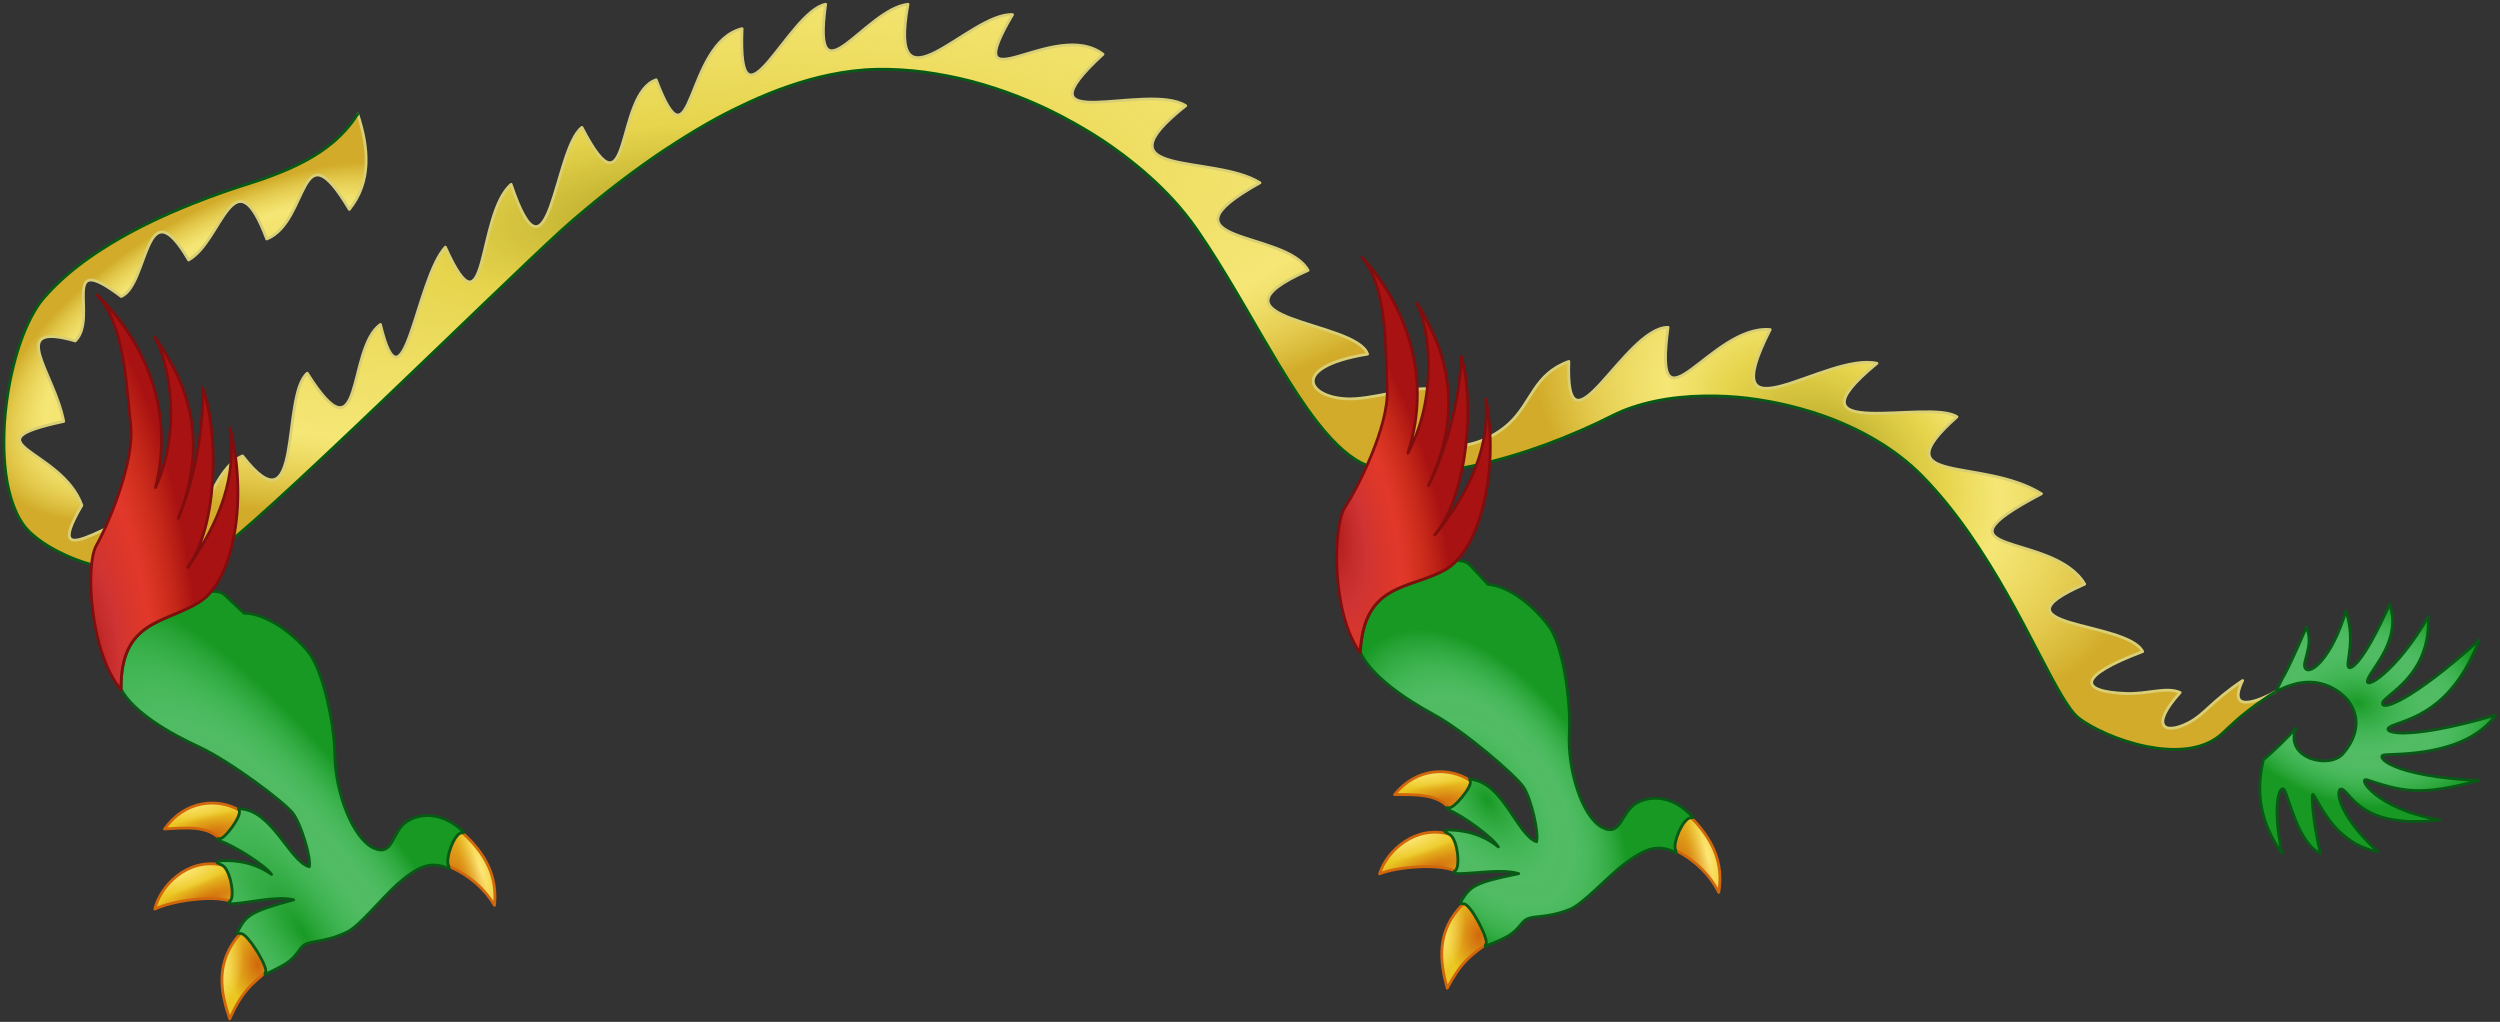 <svg width="663" height="271" viewBox="0 0 663 271" fill="none" xmlns="http://www.w3.org/2000/svg">
<rect x="0" y="0" width="663" height="271" fill="#333333" stroke="none"/>
<path d="M603.54 183.43C599.93 185.451 590.24 189.861 594.741 180.474C586.276 186.192 584.727 189.406 580.491 191.63C573.934 195.072 570.038 192.658 578.178 183.661C574.574 182.031 569.539 184.142 563.74 183.911C551.44 183.419 550.578 179.44 568.24 172.786C563.932 164.591 526.505 166.456 552.865 154.911C544.557 140.733 509.75 147.639 541.396 130.942C525.524 121.057 498.431 128.855 518.99 110.536C511.605 105.604 471.921 117.616 497.771 96.348C484.231 93.266 453.764 118.233 469.459 87.41C453.705 85.975 438.265 117.33 442.365 86.817C430.932 86.667 415.083 123.507 416.053 95.848C406.689 99.268 406.354 106.614 400.209 112.317C391.359 120.53 373.168 122.229 382.209 103.692C376.18 101.72 367.212 105.176 359.615 105.723C347.511 106.595 340.544 97.518 362.678 93.911C359.682 84.963 316.928 85.005 346.897 71.692C341.109 60.957 305.176 64.629 334.147 48.473C321.838 40.767 290.245 47.257 314.459 28.035C304.304 21.562 268.518 36.571 292.521 14.379C279.596 4.516 253.75 29.153 268.521 3.879C257.135 3.262 235.263 31.643 240.802 1.129C229.416 2.362 215.265 28.253 218.958 1.129C209.11 2.978 195.571 37.804 196.802 7.598C181.415 11.297 183.868 47.051 174.021 21.16C162.942 24.859 167.567 59.368 154.333 33.785C146.948 39.333 145.707 79.085 135.552 48.879C126.32 56.893 129.529 90.861 118.114 65.535C110.281 74.035 106.988 111.317 100.895 86.035C91.853 92.463 96.665 123.071 81.489 98.973C74.464 104.921 80.538 141.799 64.333 120.911C52.573 125.67 50.687 160.432 42.145 136.599C35.297 132.512 9.236 155.338 21.707 134.005C16.416 119.017 -9.5 117.431 16.895 111.755C14.46 98.784 1.524 85.14 19.957 90.411C26.27 84.261 15.356 65.949 32.145 78.63C39.478 75.501 38.326 48.908 50.02 68.943C58.945 64.011 62.024 40.262 70.739 63.38C82.184 58.775 79.211 32.97 92.645 55.537C98.522 48.266 97.844 39.231 94.864 30.256C94.547 30.747 94.203 31.22 93.864 31.693C93.686 31.942 93.518 32.199 93.333 32.443C93.27 32.526 93.21 32.61 93.145 32.693C92.875 33.043 92.587 33.384 92.302 33.724C92.156 33.899 92.015 34.084 91.864 34.256C91.419 34.765 90.942 35.267 90.458 35.756C90.395 35.819 90.335 35.88 90.27 35.943C89.907 36.304 89.533 36.655 89.145 37.006C88.935 37.196 88.738 37.381 88.52 37.568C88.431 37.645 88.33 37.71 88.239 37.787C87.694 38.247 87.145 38.688 86.552 39.131C85.872 39.638 85.144 40.144 84.396 40.631C83.66 41.109 82.891 41.576 82.083 42.037C82.07 42.044 82.065 42.061 82.052 42.068C82.032 42.079 82.01 42.088 81.989 42.099C81.175 42.561 80.32 42.997 79.427 43.443C78.52 43.896 77.577 44.348 76.583 44.787C75.865 45.104 75.131 45.414 74.364 45.724C74.303 45.749 74.239 45.762 74.177 45.787C73.567 46.032 72.944 46.295 72.302 46.537C71.562 46.816 70.835 47.075 70.052 47.349C69.758 47.452 69.476 47.559 69.177 47.662C68.251 47.978 67.32 48.287 66.333 48.599C63.94 49.357 61.472 50.163 58.989 51.037C56.506 51.91 54.008 52.854 51.489 53.849C47.712 55.343 43.913 56.971 40.208 58.755C36.503 60.538 32.877 62.476 29.427 64.568C24.828 67.359 20.538 70.408 16.771 73.787C15.829 74.632 14.925 75.497 14.052 76.381C13.18 77.264 12.35 78.177 11.552 79.099C11.25 79.45 10.94 79.829 10.646 80.224C10.058 81.014 9.508 81.897 8.959 82.849C6.762 86.658 4.888 91.657 3.521 97.193C3.18 98.578 2.86 100.005 2.584 101.443C1.891 105.038 1.409 108.751 1.177 112.443C1.177 112.454 1.178 112.464 1.177 112.475C1.132 113.203 1.109 113.938 1.084 114.662C1.032 116.131 1.019 117.601 1.053 119.037C1.12 121.908 1.364 124.68 1.803 127.287C2.132 129.243 2.588 131.128 3.146 132.85C3.461 133.82 3.817 134.722 4.209 135.6C4.277 135.753 4.325 135.918 4.396 136.068C4.523 136.338 4.668 136.59 4.803 136.85C4.922 137.077 5.021 137.317 5.146 137.537C5.153 137.549 5.171 137.556 5.178 137.568C5.44 138.026 5.732 138.492 6.021 138.912C6.628 139.794 7.393 140.671 8.334 141.537C8.34 141.542 8.359 141.532 8.365 141.537C8.508 141.669 8.652 141.813 8.802 141.943C9.635 142.667 10.584 143.381 11.615 144.068C12.431 144.613 13.285 145.12 14.209 145.631C14.221 145.638 14.228 145.655 14.24 145.662C15.153 146.165 16.112 146.639 17.115 147.1C17.128 147.106 17.134 147.125 17.146 147.131C17.642 147.358 18.162 147.572 18.677 147.787C18.69 147.792 18.696 147.813 18.709 147.818C19.754 148.254 20.845 148.659 21.959 149.037C23.54 149.574 25.181 150.044 26.865 150.443C26.981 150.471 27.092 150.51 27.209 150.537C27.218 150.539 27.23 150.535 27.24 150.537C27.832 150.673 28.451 150.795 29.052 150.912C30.202 151.135 31.348 151.329 32.521 151.474C32.595 151.483 32.666 151.497 32.74 151.506C32.75 151.507 32.761 151.505 32.771 151.506C33.385 151.579 33.998 151.643 34.615 151.693C34.625 151.694 34.636 151.692 34.646 151.693C34.677 151.695 34.709 151.691 34.74 151.693C35.954 151.789 37.179 151.849 38.396 151.849C40.283 151.85 42.169 151.731 44.021 151.474C47.116 151.045 50.118 150.245 52.927 148.974C54.039 148.471 55.136 147.876 56.177 147.224C67.781 139.966 130.605 77.784 148.833 61.13C150.047 60.021 151.076 59.117 151.864 58.443C156.592 54.4 164.442 47.839 174.145 41.193C175.764 40.084 177.46 38.983 179.176 37.88C182.603 35.68 186.21 33.485 189.957 31.443C192.774 29.909 195.693 28.456 198.645 27.099C205.525 23.938 212.725 21.362 219.989 19.849C224.145 18.985 228.335 18.457 232.489 18.38C233.528 18.361 234.571 18.359 235.614 18.38C236.657 18.401 237.692 18.445 238.739 18.505C240.842 18.626 242.943 18.827 245.051 19.099C246.1 19.234 247.128 19.396 248.176 19.568C252.379 20.253 256.545 21.195 260.676 22.412C262.737 23.018 264.776 23.686 266.801 24.412C270.863 25.865 274.823 27.536 278.676 29.412C279.638 29.879 280.575 30.358 281.52 30.849C281.964 31.079 282.393 31.332 282.833 31.568C283.332 31.835 283.839 32.107 284.333 32.38C284.341 32.384 284.356 32.376 284.364 32.38C285.283 32.89 286.183 33.413 287.083 33.943C287.999 34.482 288.907 35.008 289.802 35.568C291.576 36.677 293.306 37.822 294.989 39.005C295.831 39.597 296.641 40.21 297.458 40.818C297.465 40.823 297.482 40.813 297.489 40.818C298.299 41.421 299.08 42.043 299.864 42.662C304.614 46.408 308.865 50.403 312.489 54.568C313.695 55.954 314.836 57.372 315.895 58.786C316.425 59.494 316.936 60.199 317.426 60.911C318.407 62.337 319.377 63.786 320.333 65.255C327.023 75.542 333.125 86.752 339.083 96.63C340.785 99.452 342.488 102.171 344.176 104.724C345.865 107.277 347.544 109.67 349.239 111.849C350.51 113.483 351.798 115.008 353.083 116.38C355.224 118.668 357.371 120.546 359.583 121.943C360.025 122.222 360.48 122.481 360.958 122.724C361.443 122.972 361.938 123.2 362.458 123.411C362.969 123.619 363.478 123.8 364.02 123.974C367.272 125.022 371.08 125.451 375.239 125.411C375.933 125.404 376.652 125.382 377.364 125.349C380.212 125.216 383.196 124.892 386.27 124.38C387.809 124.124 389.385 123.811 390.958 123.474C394.103 122.8 397.292 121.984 400.489 121.036C402.088 120.562 403.68 120.066 405.27 119.536C408.438 118.482 411.599 117.32 414.645 116.099C414.658 116.094 414.664 116.073 414.677 116.068C416.205 115.454 417.7 114.835 419.177 114.193C420.666 113.545 422.099 112.893 423.52 112.224C424.929 111.561 426.287 110.898 427.614 110.224C430.932 108.538 434.72 107.281 438.833 106.411C442.946 105.542 447.384 105.076 451.989 105.005C455.674 104.949 459.445 105.123 463.27 105.568C463.28 105.569 463.291 105.567 463.301 105.568C465.204 105.789 467.112 106.099 469.02 106.443C469.03 106.445 469.041 106.441 469.051 106.443C471.919 106.961 474.787 107.621 477.614 108.412C479.505 108.941 481.39 109.512 483.239 110.162C493.408 113.736 502.79 119.136 509.77 126.256C527.997 144.849 539.284 171.888 546.676 184.35C547.529 185.787 548.328 187.023 549.082 188.037C549.087 188.043 549.077 188.062 549.082 188.068C549.328 188.399 549.596 188.694 549.832 188.975C549.837 188.981 549.827 189 549.832 189.006C550.308 189.569 550.77 190.038 551.207 190.381C551.649 190.727 552.159 191.083 552.707 191.443C553.797 192.159 555.087 192.889 556.52 193.599C557.249 193.961 558.003 194.316 558.801 194.662C561.956 196.03 565.602 197.235 569.332 197.974C575.858 199.269 582.656 199.135 587.52 195.943C588.215 195.487 588.878 194.966 589.489 194.381C590.671 193.246 591.814 192.179 592.957 191.162C596.667 187.861 600.165 185.218 603.519 183.443C603.528 183.438 603.537 183.433 603.546 183.429L603.54 183.43Z" fill="#FAEE8A"/>
<path d="M42.15 136.6C35.301 132.513 9.241 155.339 21.712 134.007C16.42 119.019 -9.495 117.433 16.9 111.757C14.465 98.786 1.529 85.142 19.962 90.413C26.275 84.263 15.361 65.951 32.15 78.632C39.483 75.502 38.331 48.91 50.025 68.944C58.95 64.013 62.029 40.263 70.744 63.382C82.189 58.776 79.216 32.972 92.65 55.538C98.526 48.267 97.849 39.232 94.869 30.257C94.552 30.749 94.208 31.221 93.869 31.694C93.691 31.943 93.522 32.2 93.338 32.444C93.274 32.528 93.214 32.611 93.15 32.694C92.88 33.044 92.591 33.385 92.306 33.725C92.16 33.9 92.019 34.085 91.869 34.257C91.424 34.766 90.947 35.268 90.463 35.757C90.399 35.821 90.339 35.881 90.275 35.944C89.912 36.306 89.537 36.656 89.15 37.007C88.94 37.197 88.743 37.382 88.525 37.569C88.436 37.647 88.335 37.711 88.244 37.788C87.699 38.248 87.15 38.689 86.556 39.132C85.876 39.639 85.149 40.145 84.4 40.632C83.664 41.11 82.896 41.577 82.088 42.038C82.075 42.045 82.069 42.062 82.056 42.069C82.036 42.081 82.014 42.089 81.994 42.1C81.18 42.562 80.324 42.998 79.431 43.444C78.525 43.897 77.581 44.35 76.588 44.788C75.87 45.105 75.135 45.415 74.369 45.725C74.307 45.751 74.243 45.763 74.181 45.788C73.571 46.033 72.948 46.296 72.306 46.538C71.567 46.817 70.84 47.076 70.056 47.35C69.763 47.454 69.481 47.56 69.181 47.663C68.256 47.98 67.325 48.288 66.338 48.6C63.944 49.358 61.477 50.164 58.994 51.038C56.511 51.911 54.012 52.855 51.494 53.85C47.716 55.344 43.917 56.973 40.213 58.757C36.508 60.539 32.881 62.477 29.432 64.569C24.832 67.36 20.543 70.409 16.776 73.788C15.834 74.633 14.93 75.499 14.057 76.382C13.184 77.265 12.354 78.178 11.557 79.101C11.254 79.451 10.945 79.831 10.651 80.226C10.063 81.016 9.512 81.898 8.963 82.851C6.767 86.66 4.892 91.658 3.526 97.195C3.184 98.579 2.865 100.006 2.588 101.445C1.896 105.039 1.414 108.753 1.182 112.445C1.181 112.455 1.183 112.466 1.182 112.476C1.137 113.204 1.114 113.939 1.088 114.663C1.037 116.132 1.023 117.603 1.057 119.038C1.124 121.909 1.368 124.681 1.807 127.288C2.136 129.244 2.592 131.129 3.151 132.851C3.466 133.821 3.822 134.723 4.213 135.601C4.282 135.754 4.33 135.919 4.401 136.07C4.528 136.339 4.672 136.592 4.807 136.851C4.926 137.079 5.026 137.319 5.151 137.538C5.158 137.55 5.175 137.558 5.182 137.57C5.444 138.027 5.737 138.493 6.026 138.913C6.633 139.795 7.398 140.673 8.338 141.538C8.344 141.543 8.364 141.533 8.37 141.538C8.513 141.67 8.657 141.814 8.807 141.945C9.64 142.669 10.589 143.382 11.62 144.07C12.436 144.614 13.29 145.122 14.213 145.632C14.226 145.639 14.232 145.657 14.245 145.663C15.158 146.167 16.117 146.64 17.12 147.101C17.132 147.107 17.138 147.126 17.151 147.132C17.647 147.359 18.166 147.573 18.682 147.788C18.695 147.793 18.701 147.814 18.713 147.819C19.759 148.255 20.849 148.66 21.963 149.038C23.544 149.576 25.185 150.045 26.869 150.444C26.985 150.472 27.097 150.511 27.213 150.538C27.223 150.54 27.235 150.536 27.244 150.538C27.837 150.674 28.456 150.796 29.057 150.913C30.207 151.136 31.353 151.33 32.526 151.476C32.599 151.485 32.67 151.498 32.744 151.507C32.755 151.508 32.766 151.506 32.776 151.507C33.389 151.58 34.002 151.644 34.619 151.694C34.63 151.695 34.64 151.693 34.651 151.694C34.681 151.696 34.714 151.692 34.744 151.694C35.959 151.79 37.184 151.85 38.401 151.851C38.401 151.851 42.665 137.947 42.15 136.6Z" fill="url(#paint0_radial_3093_8425)"/>
<path d="M218.97 1.12C209.122 2.969 195.583 37.795 196.814 7.589C181.427 11.288 183.88 47.042 174.033 21.151C162.954 24.85 167.578 59.359 154.345 33.776C146.959 39.324 145.719 79.076 135.564 48.87C126.332 56.884 129.541 90.852 118.126 65.526C110.292 74.026 107 111.308 100.907 86.026C91.864 92.453 96.676 123.062 81.501 98.964C74.476 104.912 80.549 141.79 64.345 120.902C52.585 125.66 50.699 160.423 42.157 136.59L26.876 150.434C26.992 150.461 27.103 150.501 27.22 150.528C27.23 150.53 27.241 150.526 27.251 150.528C27.843 150.664 28.462 150.786 29.063 150.903C30.213 151.126 31.359 151.319 32.532 151.465C32.606 151.474 32.677 151.488 32.751 151.496C32.761 151.497 32.772 151.495 32.782 151.496C33.396 151.57 34.009 151.634 34.626 151.684C34.636 151.685 34.647 151.683 34.657 151.684C34.688 151.686 34.72 151.682 34.751 151.684C35.965 151.78 37.19 151.84 38.407 151.84C40.294 151.84 42.18 151.722 44.032 151.465C47.127 151.036 50.129 150.236 52.938 148.965C54.05 148.462 55.147 147.866 56.188 147.215C67.792 139.957 130.616 77.775 148.844 61.121C150.058 60.012 151.087 59.108 151.875 58.434C156.603 54.391 164.453 47.83 174.156 41.184C175.775 40.075 177.471 38.973 179.188 37.871C182.614 35.671 186.222 33.476 189.969 31.434C192.785 29.899 195.704 28.446 198.656 27.09C205.536 23.928 212.736 21.352 220 19.84C224.156 18.976 228.346 18.448 232.5 18.371C233.539 18.352 234.582 18.35 235.625 18.371C236.668 18.392 237.704 18.436 238.75 18.496C240.854 18.616 242.954 18.817 245.063 19.09C246.112 19.225 247.14 19.387 248.188 19.558C252.39 20.244 256.557 21.186 260.688 22.402C262.748 23.009 264.787 23.677 266.813 24.402C270.874 25.855 274.834 27.527 278.688 29.402C279.649 29.87 280.587 30.349 281.531 30.84C281.975 31.07 282.404 31.323 282.844 31.558C283.343 31.826 283.85 32.097 284.344 32.371C284.352 32.375 284.367 32.367 284.375 32.371C285.294 32.88 286.194 33.403 287.094 33.934C288.01 34.473 288.918 34.999 289.813 35.559C291.587 36.668 293.317 37.813 295 38.996C295.842 39.587 296.652 40.2 297.469 40.809C297.476 40.813 297.494 40.803 297.5 40.809C298.31 41.412 299.091 42.034 299.875 42.652C304.626 46.399 308.877 50.394 312.5 54.558C313.707 55.945 314.848 57.362 315.906 58.777C316.436 59.484 316.947 60.189 317.438 60.902C318.419 62.328 319.388 63.776 320.344 65.246C327.034 75.533 333.136 86.743 339.094 96.621C340.796 99.443 342.499 102.162 344.188 104.715C345.876 107.268 347.555 109.661 349.25 111.84C350.521 113.474 351.809 114.998 353.094 116.371C355.236 118.658 357.382 120.537 359.594 121.933C360.036 122.213 360.491 122.472 360.969 122.715C361.454 122.963 361.949 123.191 362.469 123.402C362.98 123.61 363.489 123.791 364.031 123.965C364.739 124.193 365.461 124.387 366.219 124.558L380 114.12C379.385 111.798 379.925 108.386 382.219 103.682C376.19 101.711 367.222 105.166 359.625 105.714C347.521 106.586 340.554 97.508 362.687 93.902C359.691 84.954 316.937 84.996 346.906 71.683C343.348 65.082 328.382 63.942 324.125 60.277C319.366 55.939 332.572 49.344 334.156 48.465C333.772 48.224 333.358 47.991 332.938 47.777C319.917 41.134 291.011 46.648 314.469 28.027C311.93 26.409 307.783 26.127 303.375 26.277C302.273 26.315 301.145 26.388 300.031 26.465C294.458 26.847 288.977 27.541 286.219 26.746C285.943 26.666 285.719 26.576 285.5 26.465C283.091 25.244 284.28 21.999 292.531 14.371C283.039 7.127 266.568 18.489 264.343 15.027C264.296 14.953 264.252 14.896 264.218 14.808C263.944 14.109 264.099 12.947 264.781 11.183C264.951 10.742 265.136 10.266 265.374 9.746C266.089 8.184 267.146 6.24 268.531 3.871C266.704 3.772 265.187 4.148 263.937 4.808C263.905 4.82 263.875 4.827 263.843 4.839C252.104 9.441 235.965 27.82 240.812 1.121C229.426 2.353 215.275 28.244 218.968 1.121L218.97 1.12Z" fill="url(#paint1_radial_3093_8425)"/>
<path d="M442.38 86.81C434.878 86.712 425.467 102.544 420.161 105.622C419.656 105.915 419.181 106.116 418.755 106.153C416.839 106.32 415.795 103.62 416.067 95.841C406.703 99.261 406.368 106.607 400.223 112.31C393.619 118.44 381.813 120.952 380.004 114.123L366.223 124.561C368.95 125.176 372 125.435 375.255 125.405C375.948 125.398 376.667 125.375 377.38 125.342C380.227 125.209 383.211 124.885 386.286 124.373C387.824 124.117 389.4 123.804 390.973 123.467C394.118 122.793 397.308 121.977 400.505 121.03C402.104 120.556 403.696 120.059 405.286 119.53C408.453 118.475 411.615 117.313 414.661 116.092C414.673 116.087 414.679 116.066 414.692 116.061C416.221 115.447 417.716 114.828 419.192 114.186C420.681 113.538 422.115 112.886 423.536 112.217C424.945 111.554 426.302 110.891 427.63 110.217C430.947 108.531 434.735 107.274 438.849 106.405C442.961 105.535 447.4 105.069 452.005 104.998C455.689 104.942 459.461 105.116 463.286 105.561C463.296 105.562 463.307 105.56 463.317 105.561C465.219 105.782 467.127 106.092 469.036 106.436C469.046 106.438 469.057 106.434 469.067 106.436C471.935 106.954 474.802 107.614 477.629 108.405C479.52 108.934 481.406 109.505 483.254 110.155C493.423 113.729 502.805 119.129 509.785 126.249C528.012 144.842 539.299 171.881 546.691 184.343C547.544 185.781 548.344 187.016 549.097 188.03C549.102 188.036 549.092 188.055 549.097 188.061C549.343 188.392 549.611 188.688 549.847 188.968C549.852 188.974 549.842 188.993 549.847 188.999C550.323 189.562 550.785 190.031 551.222 190.374C551.665 190.721 552.174 191.076 552.722 191.436C553.812 192.152 555.103 192.882 556.535 193.592C557.264 193.954 558.018 194.309 558.816 194.655C561.972 196.023 565.618 197.228 569.347 197.967C575.874 199.262 582.671 199.128 587.535 195.936C588.23 195.48 588.894 194.959 589.504 194.374C590.686 193.239 591.83 192.172 592.973 191.155C596.683 187.854 600.181 185.211 603.535 183.436L603.548 183.425C599.927 185.402 590.252 189.855 594.753 180.467C586.289 186.186 584.739 189.4 580.503 191.623C573.947 195.065 570.05 192.651 578.191 183.655C574.587 182.024 569.552 184.136 563.753 183.905C551.453 183.413 550.591 179.433 568.253 172.78C563.945 164.585 526.518 166.449 552.878 154.905C544.569 140.727 509.763 147.633 541.409 130.936C532.218 125.211 519.256 125.431 513.971 123.061C507.473 120.392 516.385 112.924 519.002 110.53C516.694 108.988 511.226 109.107 505.596 109.342C504.47 109.389 503.337 109.454 502.221 109.498C491.064 109.944 481.627 109.634 497.784 96.342C490.167 94.609 477.196 101.748 470.096 102.842C469.701 102.903 469.296 102.946 468.939 102.967C464.308 103.239 463.095 99.926 469.471 87.405C459.625 86.508 449.878 98.42 444.971 100.03C444.725 100.111 444.504 100.16 444.283 100.187C441.856 100.474 440.968 97.301 442.377 86.812L442.38 86.81Z" fill="url(#paint2_radial_3093_8425)"/>
<path d="M603.55 183.4C599.94 185.421 590.239 189.864 594.74 180.476C586.275 186.195 584.726 189.409 580.49 191.632C573.933 195.075 570.037 192.661 578.177 183.664C574.573 182.033 569.538 184.145 563.739 183.914C551.439 183.422 550.577 179.442 568.239 172.789C563.931 164.594 526.504 166.458 552.864 154.914C544.556 140.736 509.749 147.642 541.395 130.945C525.523 121.06 498.43 128.858 518.989 110.539C511.604 105.607 471.92 117.619 497.77 96.351C484.23 93.268 453.763 118.236 469.458 87.413C453.704 85.978 438.264 117.333 442.364 86.819C430.931 86.67 415.082 123.509 416.052 95.851C406.688 99.271 406.353 106.617 400.208 112.32C391.358 120.533 373.167 122.232 382.208 103.695C376.179 101.723 367.211 105.178 359.614 105.726C347.51 106.598 340.543 97.521 362.677 93.914C359.681 84.966 316.927 85.008 346.896 71.695C341.108 60.96 305.175 64.631 334.146 48.476C321.837 40.77 290.244 47.26 314.458 28.038C304.303 21.565 268.517 36.574 292.52 14.382C279.595 4.519 253.749 29.156 268.52 3.882C257.134 3.265 235.262 31.646 240.801 1.132C229.415 2.365 215.264 28.256 218.957 1.132C209.109 2.981 195.57 37.807 196.801 7.601C181.414 11.3 183.867 47.054 174.02 21.163C162.941 24.862 167.566 59.371 154.332 33.788C146.947 39.336 145.706 79.088 135.551 48.882C126.319 56.896 129.528 90.864 118.113 65.538C110.28 74.038 106.987 111.32 100.894 86.038C91.852 92.465 96.664 123.074 81.488 98.976C74.463 104.924 80.537 141.802 64.332 120.914C52.572 125.673 50.686 160.435 42.144 136.602C35.296 132.515 9.235 155.341 21.706 134.008C16.415 119.02 -9.501 117.434 16.894 111.758C14.459 98.787 1.523 85.143 19.956 90.414C26.27 84.264 15.355 65.952 32.144 78.633C39.477 75.504 38.325 48.911 50.019 68.946C58.944 64.014 62.023 40.265 70.738 63.383C82.183 58.778 79.21 32.973 92.644 55.539C98.52 48.269 97.843 39.233 94.863 30.259" stroke="#D9CF77" stroke-width="0.75" stroke-linecap="round" stroke-linejoin="round"/>
<path d="M389.84 206.97C384.366 203.394 375.679 203.454 369.848 210.724C375.322 210.724 381.034 210.545 384.128 214.121C385.09 215.143 390.966 208.202 389.84 206.97Z" fill="#EAC721"/>
<path d="M384.24 221.21C375.493 218.766 367.768 225.538 365.864 231.736C370.624 229.829 381.443 229.017 385.846 230.924C387.396 230.328 386.581 222.044 384.24 221.21Z" fill="#EAC721"/>
<path d="M388.08 239.72C380.702 246.871 381.892 255.155 383.796 262.068C387.604 254.917 390.044 253.486 394.09 250.387C394.92 249.124 389.721 239.173 388.08 239.72Z" fill="#EAC721"/>
<path d="M448.68 216.98C455.88 224.37 456.772 230.925 455.82 236.646C453.619 232.296 449.93 228.422 444.693 225.681C442.907 224.597 446.724 215.849 448.68 216.98Z" fill="#EAC721"/>
<path d="M384.24 221.21C375.493 218.766 367.768 225.538 365.864 231.736C370.624 229.829 381.443 229.017 385.846 230.924C387.396 230.328 386.581 222.044 384.24 221.21Z" fill="url(#paint3_radial_3093_8425)"/>
<path d="M389.84 206.97C384.366 203.394 375.679 203.454 369.848 210.724C375.322 210.724 381.034 210.545 384.128 214.121C385.09 215.143 390.966 208.202 389.84 206.97Z" fill="url(#paint4_radial_3093_8425)"/>
<path d="M386.33 148.63C385.332 149.682 384.243 150.538 383.111 151.161C373.619 156.39 361.748 154.551 360.736 172.973C363.658 179.367 372.915 185.533 380.236 189.504C388.314 193.887 402.029 205.72 404.048 208.754C406.067 211.788 408.159 220.863 407.486 223.223C402.437 221.538 398.668 207.703 390.267 206.692C390.087 206.654 389.92 206.595 389.736 206.567C389.804 206.713 389.86 206.861 389.892 207.036C389.895 207.051 389.893 207.076 389.892 207.098C389.891 207.11 389.892 207.121 389.892 207.13C389.933 207.229 389.961 207.337 389.954 207.473C389.948 207.589 389.928 207.711 389.892 207.848C389.889 207.86 389.895 207.868 389.892 207.88C389.866 207.973 389.836 208.059 389.798 208.161C389.772 208.235 389.737 208.301 389.704 208.38C389.653 208.499 389.612 208.627 389.548 208.755C389.516 208.819 389.489 208.876 389.454 208.942C389.376 209.088 389.297 209.227 389.204 209.38C389.129 209.507 389.038 209.624 388.954 209.755C388.893 209.85 388.833 209.94 388.767 210.036C388.511 210.414 388.223 210.785 387.923 211.161C387.866 211.232 387.825 211.309 387.767 211.38C387.729 211.426 387.68 211.459 387.642 211.505C387.313 211.9 386.978 212.286 386.642 212.63C386.311 212.969 385.978 213.286 385.673 213.536C385.647 213.557 385.605 213.578 385.58 213.598C385.408 213.735 385.264 213.846 385.111 213.942C384.955 214.04 384.803 214.112 384.673 214.161C384.485 214.232 384.322 214.274 384.205 214.223C384.196 214.219 384.182 214.228 384.173 214.223C384.043 214.229 383.9 214.207 383.736 214.192C383.918 214.446 384.15 214.681 384.423 214.911C387.789 216.259 395.678 221.901 397.361 224.598C391.976 220.216 386.048 220.136 383.892 220.098C383.612 220.199 383.361 220.368 383.142 220.567C383.555 220.772 383.948 220.973 384.174 221.161C384.211 221.171 384.239 221.183 384.267 221.192C384.414 221.244 384.539 221.335 384.673 221.442C385.88 222.404 386.586 225.426 386.642 227.817C386.649 228.082 386.652 228.322 386.642 228.567C386.642 228.577 386.643 228.588 386.642 228.598C386.601 229.564 386.422 230.353 386.111 230.723C386.029 230.826 385.964 230.902 385.861 230.942C385.792 231.028 385.683 231.159 385.549 231.286C385.89 231.507 386.25 231.669 386.611 231.692C391.323 231.692 398.392 230.344 402.767 231.692C390.987 234.052 389.967 235.077 387.611 238.786C387.455 239.031 387.35 239.306 387.267 239.598C387.714 239.625 388.047 239.657 388.142 239.692C388.145 239.693 388.17 239.691 388.173 239.692C388.191 239.691 388.218 239.692 388.236 239.692C388.321 239.696 388.419 239.742 388.517 239.786C388.527 239.79 388.538 239.781 388.548 239.786C388.644 239.831 388.724 239.895 388.83 239.973C388.875 240.007 388.907 240.028 388.955 240.067C389.069 240.162 389.175 240.252 389.298 240.379C389.343 240.425 389.378 240.455 389.423 240.504C389.554 240.646 389.692 240.803 389.83 240.973C389.872 241.025 389.912 241.075 389.955 241.129C390.271 241.536 390.595 241.991 390.923 242.504C390.959 242.559 390.982 242.605 391.017 242.661C391.356 243.198 391.696 243.789 392.017 244.379C392.035 244.413 392.061 244.439 392.08 244.473C392.41 245.086 392.708 245.715 392.986 246.317C392.995 246.337 393.008 246.359 393.017 246.379C393.297 246.99 393.545 247.567 393.736 248.098C393.831 248.365 393.921 248.616 393.986 248.848C393.989 248.857 393.984 248.871 393.986 248.879C394.047 249.1 394.113 249.324 394.142 249.504C394.144 249.513 394.141 249.527 394.142 249.536C394.169 249.711 394.181 249.875 394.173 250.004C394.173 250.022 394.174 250.05 394.173 250.067C394.161 250.171 394.121 250.254 394.08 250.317C394.072 250.334 394.09 250.365 394.08 250.379C394.06 250.395 394.037 250.396 394.017 250.411C393.984 250.546 393.955 250.706 393.892 250.911C393.933 250.912 393.98 250.911 394.017 250.911C400.749 248.214 401.233 247.697 403.83 244.598C405.763 242.29 409.192 244.011 416.33 241.161C419.697 239.816 425.726 233.162 430.486 229.349C436.198 225.058 439.507 223.684 444.267 226.067C444.354 226.111 444.43 226.155 444.517 226.192C444.442 225.884 444.389 225.627 444.36 225.411C444.083 224.915 444.163 223.991 444.423 222.942C444.502 222.607 444.586 222.265 444.704 221.911C444.737 221.816 444.794 221.725 444.829 221.63C444.971 221.231 445.12 220.835 445.298 220.442C445.419 220.182 445.541 219.941 445.673 219.692C445.785 219.475 445.897 219.27 446.017 219.067C446.041 219.027 446.055 218.982 446.079 218.942C446.19 218.759 446.309 218.608 446.423 218.442C446.459 218.39 446.48 218.336 446.517 218.286C446.616 218.147 446.728 218.033 446.829 217.911C446.884 217.844 446.93 217.785 446.985 217.724C447.072 217.627 447.149 217.556 447.235 217.474C447.302 217.409 447.356 217.341 447.423 217.286C447.497 217.225 447.568 217.178 447.642 217.13C447.768 217.048 447.896 216.981 448.017 216.942C448.112 216.909 448.207 216.884 448.298 216.88C448.331 216.879 448.359 216.876 448.391 216.88C448.553 216.844 448.757 216.838 448.985 216.817C448.848 216.634 448.708 216.455 448.548 216.286C444.026 211.519 438.363 210.559 434.079 212.942C429.795 215.326 430.002 222.209 424.766 219.349C419.53 216.488 415.696 204.103 416.172 194.568C416.649 185.032 414.317 171.179 410.985 166.412C407.653 161.644 400.798 155.451 394.61 154.974L389.922 149.942C388.803 148.715 387.42 148.77 386.329 148.63L386.33 148.63Z" fill="#3D9945"/>
<path d="M389.84 206.97C384.366 203.394 375.679 203.454 369.848 210.724C375.322 210.724 381.034 210.545 384.128 214.121C385.09 215.143 390.966 208.202 389.84 206.97Z" fill="url(#paint5_radial_3093_8425)"/>
<path d="M389.84 206.97C384.366 203.394 375.679 203.454 369.848 210.724C375.322 210.724 381.034 210.545 384.128 214.121C385.09 215.143 390.966 208.202 389.84 206.97Z" stroke="#D1670C" stroke-width="0.75" stroke-linecap="round" stroke-linejoin="round"/>
<path d="M384.24 221.21C375.493 218.766 367.768 225.538 365.864 231.736C370.624 229.829 381.443 229.017 385.846 230.924C387.396 230.328 386.581 222.044 384.24 221.21Z" fill="url(#paint6_radial_3093_8425)"/>
<path d="M384.24 221.21C375.493 218.766 367.768 225.538 365.864 231.736C370.624 229.829 381.443 229.017 385.846 230.924C387.396 230.328 386.581 222.044 384.24 221.21Z" stroke="#D1670C" stroke-width="0.75" stroke-linecap="round" stroke-linejoin="round"/>
<path d="M448.68 216.98C455.88 224.37 456.772 230.925 455.82 236.646C453.619 232.296 449.93 228.422 444.693 225.681C442.907 224.597 446.724 215.849 448.68 216.98Z" fill="url(#paint7_radial_3093_8425)"/>
<path d="M448.68 216.98C455.88 224.37 456.772 230.925 455.82 236.646C453.619 232.296 449.93 228.422 444.693 225.681C442.907 224.597 446.724 215.849 448.68 216.98Z" stroke="#D1670C" stroke-width="0.75" stroke-linecap="round" stroke-linejoin="round"/>
<path d="M388.08 239.72C380.702 246.871 381.892 255.155 383.796 262.068C387.604 254.917 390.044 253.486 394.09 250.387C394.92 249.124 389.721 239.173 388.08 239.72Z" fill="url(#paint8_radial_3093_8425)"/>
<path d="M388.08 239.72C380.702 246.871 381.892 255.155 383.796 262.068C387.604 254.917 390.044 253.486 394.09 250.387C394.92 249.124 389.721 239.173 388.08 239.72Z" fill="url(#paint9_radial_3093_8425)"/>
<path d="M388.08 239.72C380.702 246.871 381.892 255.155 383.796 262.068C387.604 254.917 390.044 253.486 394.09 250.387C394.92 249.124 389.721 239.173 388.08 239.72Z" stroke="#D1670C" stroke-width="0.75" stroke-linecap="round" stroke-linejoin="round"/>
<path d="M448.68 216.98C455.88 224.37 456.772 230.925 455.82 236.646C453.619 232.296 449.93 228.422 444.693 225.681C442.907 224.597 446.724 215.849 448.68 216.98Z" fill="url(#paint10_radial_3093_8425)"/>
<path d="M63.35 214.801C57.654 211.591 48.989 212.218 43.646 219.855C49.108 219.497 54.796 218.944 58.118 222.31C59.145 223.267 64.554 215.957 63.35 214.801Z" fill="#EAC721"/>
<path d="M58.7 229.38C49.812 227.514 42.547 234.776 41.052 241.086C45.677 238.872 56.42 237.353 60.938 238.968C62.445 238.272 61.09 230.059 58.7 229.38Z" fill="#EAC721"/>
<path d="M63.74 247.6C56.846 255.219 58.575 263.407 60.927 270.18C64.259 262.795 66.6 261.208 70.435 257.851C71.18 256.536 65.342 246.947 63.74 247.599V247.6Z" fill="#EAC721"/>
<path d="M122.73 220.94C130.398 227.843 131.717 234.326 131.141 240.097C128.66 235.9 124.725 232.276 119.321 229.883C117.468 228.917 120.704 219.939 122.73 220.94Z" fill="#EAC721"/>
<path d="M58.7 229.38C49.812 227.514 42.547 234.776 41.052 241.086C45.677 238.872 56.42 237.353 60.938 238.968C62.445 238.272 61.09 230.059 58.7 229.38Z" fill="url(#paint11_radial_3093_8425)"/>
<path d="M63.35 214.801C57.654 211.591 48.989 212.218 43.646 219.855C49.108 219.497 54.796 218.944 58.118 222.31C59.145 223.267 64.554 215.957 63.35 214.801Z" fill="url(#paint12_radial_3093_8425)"/>
<path d="M56.04 156.82C55.113 157.934 54.082 158.86 52.994 159.556C43.863 165.395 31.898 164.336 32.094 182.785C35.428 188.974 45.069 194.521 52.634 198.005C60.981 201.85 75.441 212.761 77.655 215.656C79.868 218.552 82.549 227.47 82.031 229.869C76.883 228.517 72.218 214.959 63.768 214.499C63.586 214.472 63.416 214.425 63.23 214.409C63.308 214.55 63.373 214.694 63.417 214.867C63.421 214.881 63.42 214.906 63.421 214.929C63.421 214.94 63.422 214.952 63.423 214.96C63.47 215.057 63.505 215.162 63.508 215.299C63.51 215.415 63.497 215.538 63.47 215.677C63.468 215.689 63.474 215.697 63.472 215.708C63.452 215.804 63.428 215.891 63.397 215.995C63.375 216.071 63.345 216.139 63.317 216.22C63.274 216.342 63.242 216.473 63.186 216.604C63.158 216.67 63.135 216.729 63.105 216.797C63.036 216.948 62.966 217.091 62.884 217.25C62.817 217.382 62.734 217.505 62.659 217.641C62.603 217.74 62.55 217.833 62.49 217.934C62.26 218.328 61.996 218.716 61.722 219.111C61.67 219.187 61.634 219.266 61.58 219.34C61.546 219.389 61.499 219.424 61.464 219.473C61.161 219.889 60.852 220.296 60.539 220.661C60.231 221.021 59.919 221.359 59.632 221.629C59.607 221.651 59.567 221.675 59.543 221.697C59.38 221.845 59.244 221.964 59.097 222.071C58.949 222.179 58.802 222.26 58.675 222.318C58.492 222.401 58.333 222.453 58.212 222.411C58.203 222.408 58.189 222.417 58.18 222.413C58.051 222.427 57.907 222.415 57.742 222.41C57.94 222.651 58.187 222.871 58.475 223.082C61.922 224.207 70.163 229.321 72.018 231.902C66.357 227.881 60.437 228.189 58.284 228.293C58.011 228.411 57.772 228.597 57.566 228.81C57.991 228.987 58.397 229.162 58.634 229.335C58.673 229.342 58.701 229.352 58.73 229.36C58.879 229.402 59.011 229.485 59.151 229.583C60.418 230.464 61.32 233.433 61.533 235.815C61.557 236.079 61.576 236.318 61.582 236.564C61.582 236.574 61.584 236.585 61.584 236.595C61.606 237.561 61.479 238.36 61.193 238.75C61.117 238.858 61.058 238.938 60.958 238.985C60.895 239.075 60.794 239.212 60.668 239.348C61.024 239.546 61.393 239.685 61.755 239.684C66.457 239.376 73.422 237.568 77.877 238.627C66.276 241.753 65.326 242.843 63.217 246.697C63.078 246.952 62.99 247.233 62.927 247.53C63.375 247.528 63.709 247.538 63.806 247.567C63.809 247.567 63.834 247.564 63.838 247.565C63.855 247.563 63.882 247.562 63.9 247.561C63.985 247.559 64.086 247.598 64.187 247.636C64.197 247.639 64.207 247.63 64.218 247.634C64.316 247.673 64.4 247.731 64.511 247.802C64.559 247.833 64.591 247.852 64.642 247.888C64.762 247.975 64.874 248.058 65.005 248.177C65.052 248.219 65.09 248.247 65.138 248.294C65.278 248.426 65.426 248.574 65.574 248.735C65.619 248.784 65.663 248.831 65.709 248.882C66.051 249.267 66.404 249.7 66.766 250.191C66.805 250.244 66.83 250.287 66.869 250.341C67.243 250.855 67.621 251.423 67.98 251.991C68 252.023 68.028 252.048 68.048 252.08C68.418 252.669 68.756 253.278 69.073 253.86C69.083 253.88 69.098 253.901 69.108 253.921C69.427 254.512 69.713 255.071 69.938 255.589C70.05 255.849 70.156 256.093 70.236 256.321C70.24 256.33 70.236 256.343 70.238 256.352C70.313 256.568 70.394 256.787 70.435 256.965C70.438 256.974 70.436 256.988 70.437 256.997C70.475 257.169 70.498 257.333 70.499 257.462C70.5 257.48 70.503 257.508 70.503 257.525C70.497 257.629 70.463 257.714 70.426 257.78C70.419 257.797 70.439 257.827 70.43 257.843C70.411 257.859 70.388 257.862 70.369 257.878C70.345 258.016 70.327 258.177 70.277 258.385C70.318 258.383 70.365 258.379 70.402 258.377C76.943 255.245 77.393 254.698 79.781 251.436C81.559 249.007 85.094 250.499 92.029 247.188C95.301 245.626 100.882 238.592 105.382 234.475C110.801 229.82 114.013 228.232 118.919 230.3C119.009 230.338 119.088 230.377 119.176 230.408C119.082 230.106 119.012 229.852 118.969 229.639C118.66 229.162 118.679 228.234 118.87 227.171C118.928 226.831 118.989 226.485 119.083 226.124C119.11 226.027 119.161 225.932 119.19 225.835C119.306 225.427 119.428 225.023 119.58 224.619C119.683 224.351 119.789 224.103 119.905 223.846C120.003 223.622 120.101 223.41 120.207 223.2C120.228 223.159 120.24 223.112 120.261 223.071C120.36 222.881 120.469 222.723 120.572 222.55C120.604 222.496 120.622 222.44 120.655 222.388C120.745 222.243 120.85 222.122 120.942 221.993C120.993 221.923 121.035 221.861 121.086 221.796C121.166 221.694 121.239 221.618 121.319 221.53C121.382 221.461 121.431 221.39 121.494 221.331C121.564 221.265 121.632 221.213 121.702 221.161C121.822 221.071 121.946 220.995 122.064 220.949C122.157 220.909 122.25 220.878 122.34 220.868C122.373 220.865 122.402 220.86 122.434 220.862C122.593 220.815 122.796 220.797 123.022 220.761C122.873 220.587 122.722 220.418 122.551 220.259C117.727 215.798 112.014 215.21 107.895 217.869C103.776 220.528 104.434 227.383 99.022 224.871C93.609 222.359 88.974 210.251 88.826 200.705C88.677 191.159 85.444 177.488 81.807 172.948C78.171 168.408 70.925 162.677 64.719 162.606L59.713 157.892C58.516 156.741 57.139 156.886 56.041 156.817L56.04 156.82Z" fill="#3D9945"/>
<path d="M63.35 214.801C57.654 211.591 48.989 212.218 43.646 219.855C49.108 219.497 54.796 218.944 58.118 222.31C59.145 223.267 64.554 215.957 63.35 214.801Z" fill="url(#paint13_radial_3093_8425)"/>
<path d="M63.35 214.801C57.654 211.591 48.989 212.218 43.646 219.855C49.108 219.497 54.796 218.944 58.118 222.31C59.145 223.267 64.554 215.957 63.35 214.801Z" stroke="#D1670C" stroke-width="0.75" stroke-linecap="round" stroke-linejoin="round"/>
<path d="M58.7 229.38C49.812 227.514 42.547 234.776 41.052 241.086C45.677 238.872 56.42 237.353 60.938 238.968C62.445 238.272 61.09 230.059 58.7 229.38Z" fill="url(#paint14_radial_3093_8425)"/>
<path d="M58.7 229.38C49.812 227.514 42.547 234.776 41.052 241.086C45.677 238.872 56.42 237.353 60.938 238.968C62.445 238.272 61.09 230.059 58.7 229.38Z" stroke="#D1670C" stroke-width="0.75" stroke-linecap="round" stroke-linejoin="round"/>
<path d="M122.73 220.94C130.398 227.843 131.717 234.326 131.141 240.097C128.66 235.9 124.725 232.276 119.321 229.883C117.468 228.917 120.704 219.939 122.73 220.94Z" fill="url(#paint15_radial_3093_8425)"/>
<path d="M122.73 220.94C130.398 227.843 131.717 234.326 131.141 240.097C128.66 235.9 124.725 232.276 119.321 229.883C117.468 228.917 120.704 219.939 122.73 220.94Z" stroke="#D1670C" stroke-width="0.75" stroke-linecap="round" stroke-linejoin="round"/>
<path d="M63.74 247.6C56.846 255.219 58.575 263.407 60.927 270.18C64.259 262.795 66.6 261.208 70.435 257.851C71.18 256.536 65.342 246.947 63.74 247.599V247.6Z" fill="url(#paint16_radial_3093_8425)"/>
<path d="M63.74 247.6C56.846 255.219 58.575 263.407 60.927 270.18C64.259 262.795 66.6 261.208 70.435 257.851C71.18 256.536 65.342 246.947 63.74 247.599V247.6Z" fill="url(#paint17_radial_3093_8425)"/>
<path d="M63.74 247.6C56.846 255.219 58.575 263.407 60.927 270.18C64.259 262.795 66.6 261.208 70.435 257.851C71.18 256.536 65.342 246.947 63.74 247.599V247.6Z" stroke="#D1670C" stroke-width="0.75" stroke-linecap="round" stroke-linejoin="round"/>
<path d="M122.73 220.94C130.398 227.843 131.717 234.326 131.141 240.097C128.66 235.9 124.725 232.276 119.321 229.883C117.468 228.917 120.704 219.939 122.73 220.94Z" fill="url(#paint18_radial_3093_8425)"/>
<path d="M603.55 183.43C608.838 180.63 613.725 179.977 618.398 182.35C624.94 185.673 627.49 192.823 621.336 199.912C617.74 204.053 605.79 201.145 608.867 193.131C606.522 195.741 603.536 198.661 600.242 201.506C598.798 207.667 598.134 216.429 605.148 226.287C602.338 212.157 604.877 207.929 605.804 209.475C607.042 211.539 609.56 223.763 615.366 226.319C613.221 217.357 612.892 209.945 613.46 210.725C615.315 213.271 619.402 223.809 630.616 225.881C618.953 215.15 619.299 208.151 621.335 209.412C623.659 210.852 626.944 219.924 646.991 217.443C630.127 214.562 624.845 205.88 627.803 206.849C637.129 209.903 641.898 211.216 657.365 206.974C634.242 205.941 629.757 200.509 632.303 200.193C635.145 199.84 653.93 200.756 661.803 189.662C636.781 196.983 630.509 194.041 634.334 192.475C639.012 190.559 650.247 188.559 657.49 169.725C639.711 185.806 631.314 188.732 631.865 186.381C632.363 184.258 644.683 179.321 643.99 163.506C635.644 178.129 626.433 183.673 627.99 180.006C629.279 176.972 636.966 169.353 633.74 160.225C626.686 176.115 623.06 178.19 622.709 176.663C622.331 175.016 624.62 169.617 622.147 162.007C618.58 174.204 612.667 179.312 611.335 177.195C610.366 175.657 613.75 171.25 611.678 166.289C609.03 172.499 606.697 177.492 605.56 179.468C605.554 179.472 603.549 183.43 603.549 183.43L603.55 183.43Z" fill="#3D9945"/>
<path d="M603.55 183.43C608.838 180.63 613.725 179.977 618.398 182.35C624.94 185.673 627.49 192.823 621.336 199.912C617.74 204.053 605.79 201.145 608.867 193.131C606.522 195.741 603.536 198.661 600.242 201.506C598.798 207.667 598.134 216.429 605.148 226.287C602.338 212.157 604.877 207.929 605.804 209.475C607.042 211.539 609.56 223.763 615.366 226.319C613.221 217.357 612.892 209.945 613.46 210.725C615.315 213.271 619.402 223.809 630.616 225.881C618.953 215.15 619.299 208.151 621.335 209.412C623.659 210.852 626.944 219.924 646.991 217.443C630.127 214.562 624.845 205.88 627.803 206.849C637.129 209.903 641.898 211.216 657.365 206.974C634.242 205.941 629.757 200.509 632.303 200.193C635.145 199.84 653.93 200.756 661.803 189.662C636.781 196.983 630.509 194.041 634.334 192.475C639.012 190.559 650.247 188.559 657.49 169.725C639.711 185.806 631.314 188.732 631.865 186.381C632.363 184.258 644.683 179.321 643.99 163.506C635.644 178.129 626.433 183.673 627.99 180.006C629.279 176.972 636.966 169.353 633.74 160.225C626.686 176.115 623.06 178.19 622.709 176.663C622.331 175.016 624.62 169.617 622.147 162.007C618.58 174.204 612.667 179.312 611.335 177.195C610.366 175.657 613.75 171.25 611.678 166.289C609.03 172.499 606.697 177.492 605.56 179.468C605.554 179.472 603.549 183.43 603.549 183.43L603.55 183.43Z" fill="url(#paint19_radial_3093_8425)"/>
<path d="M603.55 183.43C608.838 180.63 613.725 179.977 618.398 182.35C624.94 185.673 627.49 192.823 621.336 199.912C617.74 204.053 605.79 201.145 608.867 193.131C606.522 195.741 603.536 198.661 600.242 201.506C598.798 207.667 598.134 216.429 605.148 226.287C602.338 212.157 604.877 207.929 605.804 209.475C607.042 211.539 609.56 223.763 615.366 226.319C613.221 217.357 612.892 209.945 613.46 210.725C615.315 213.271 619.402 223.809 630.616 225.881C618.953 215.15 619.299 208.151 621.335 209.412C623.659 210.852 626.944 219.924 646.991 217.443C630.127 214.562 624.845 205.88 627.803 206.849C637.129 209.903 641.898 211.216 657.365 206.974C634.242 205.941 629.757 200.509 632.303 200.193C635.145 199.84 653.93 200.756 661.803 189.662C636.781 196.983 630.509 194.041 634.334 192.475C639.012 190.559 650.247 188.559 657.49 169.725C639.711 185.806 631.314 188.732 631.865 186.381C632.363 184.258 644.683 179.321 643.99 163.506C635.644 178.129 626.433 183.673 627.99 180.006C629.279 176.972 636.966 169.353 633.74 160.225C626.686 176.115 623.06 178.19 622.709 176.663C622.331 175.016 624.62 169.617 622.147 162.007C618.58 174.204 612.667 179.312 611.335 177.195C610.366 175.657 613.75 171.25 611.678 166.289C609.03 172.499 606.697 177.492 605.56 179.468C605.554 179.472 603.549 183.43 603.549 183.43L603.55 183.43Z" stroke="#095916" stroke-width="0.75" stroke-linecap="round" stroke-linejoin="round"/>
<path d="M94.87 30.25C94.553 30.742 94.209 31.214 93.87 31.687C93.692 31.936 93.524 32.193 93.339 32.437C93.276 32.521 93.215 32.605 93.151 32.687C92.881 33.037 92.593 33.378 92.308 33.719C92.161 33.893 92.02 34.078 91.87 34.25C91.425 34.759 90.948 35.261 90.464 35.75C90.4 35.814 90.341 35.874 90.276 35.937C89.913 36.298 89.539 36.649 89.151 37C88.941 37.19 88.744 37.375 88.526 37.562C88.437 37.64 88.336 37.704 88.245 37.781C87.7 38.241 87.151 38.682 86.558 39.125C85.878 39.632 85.15 40.138 84.401 40.625C83.665 41.103 82.897 41.571 82.089 42.031C82.076 42.038 82.071 42.055 82.058 42.062C82.038 42.074 82.015 42.082 81.995 42.093C81.181 42.555 80.325 42.992 79.433 43.437C78.526 43.89 77.583 44.343 76.589 44.781C75.871 45.098 75.136 45.408 74.37 45.719C74.308 45.744 74.245 45.756 74.183 45.781C73.573 46.026 72.949 46.289 72.308 46.531C71.568 46.81 70.841 47.069 70.058 47.344C69.764 47.447 69.482 47.553 69.183 47.656C68.257 47.973 67.326 48.281 66.339 48.594C63.945 49.351 61.478 50.158 58.995 51.031C56.512 51.905 54.013 52.848 51.495 53.844C47.718 55.337 43.919 56.966 40.214 58.75C36.509 60.533 32.883 62.471 29.433 64.562C24.834 67.353 20.544 70.402 16.777 73.781C15.835 74.626 14.931 75.492 14.058 76.375C13.185 77.258 12.355 78.171 11.558 79.094C11.255 79.444 10.946 79.824 10.652 80.219C10.064 81.009 9.513 81.891 8.964 82.844C6.768 86.653 4.894 91.651 3.527 97.188C3.186 98.572 2.866 99.999 2.589 101.438C1.897 105.032 1.415 108.746 1.183 112.438C1.183 112.448 1.184 112.459 1.183 112.469C1.138 113.197 1.115 113.932 1.09 114.656C1.038 116.125 1.025 117.596 1.058 119.031C1.125 121.902 1.369 124.674 1.808 127.281C2.138 129.237 2.594 131.122 3.152 132.844C3.467 133.814 3.823 134.716 4.215 135.594C4.283 135.747 4.331 135.912 4.402 136.063C4.529 136.332 4.674 136.585 4.808 136.844C4.927 137.072 5.027 137.312 5.152 137.531C5.159 137.543 5.177 137.551 5.183 137.563C5.445 138.021 5.738 138.486 6.027 138.906C6.634 139.788 7.399 140.666 8.34 141.531C8.346 141.536 8.365 141.526 8.371 141.531C8.514 141.663 8.658 141.807 8.808 141.938C9.641 142.662 10.59 143.375 11.621 144.063C12.437 144.607 13.291 145.115 14.215 145.625C14.227 145.632 14.233 145.65 14.246 145.656C15.159 146.16 16.118 146.633 17.121 147.094C17.134 147.1 17.14 147.119 17.152 147.125C17.648 147.352 18.168 147.566 18.683 147.781C18.696 147.786 18.702 147.807 18.715 147.812C19.76 148.248 20.851 148.653 21.965 149.031C23.546 149.569 25.187 150.038 26.871 150.437C26.987 150.465 27.098 150.504 27.214 150.531C27.224 150.533 27.236 150.529 27.246 150.531C27.838 150.667 28.457 150.79 29.058 150.906C30.208 151.129 31.354 151.323 32.527 151.469C32.601 151.478 32.672 151.491 32.746 151.5C32.756 151.501 32.767 151.499 32.777 151.5C33.391 151.573 34.004 151.637 34.621 151.687C34.631 151.688 34.642 151.687 34.652 151.687C34.683 151.689 34.715 151.685 34.746 151.687C35.96 151.783 37.185 151.844 38.402 151.844C40.288 151.844 42.175 151.726 44.027 151.469C47.122 151.039 50.124 150.239 52.933 148.969C54.045 148.466 55.142 147.87 56.183 147.219C67.787 139.96 130.611 77.779 148.839 61.125C150.053 60.016 151.082 59.111 151.87 58.437C156.598 54.395 164.448 47.833 174.151 41.187C175.77 40.079 177.466 38.977 179.182 37.875C182.609 35.674 186.216 33.479 189.963 31.437C192.78 29.903 195.698 28.45 198.651 27.093C205.531 23.932 212.731 21.356 219.995 19.843C224.151 18.98 228.34 18.452 232.495 18.375C233.533 18.355 234.577 18.353 235.62 18.375C236.663 18.396 237.698 18.439 238.745 18.5C240.848 18.62 242.949 18.821 245.057 19.093C246.106 19.229 247.134 19.391 248.182 19.562C252.385 20.247 256.551 21.189 260.682 22.406C262.743 23.013 264.782 23.68 266.807 24.406C270.869 25.859 274.828 27.53 278.682 29.406C279.644 29.874 280.581 30.352 281.526 30.843C281.97 31.074 282.399 31.327 282.839 31.562C283.338 31.829 283.845 32.101 284.339 32.375C284.347 32.379 284.362 32.371 284.37 32.375C285.289 32.884 286.189 33.407 287.089 33.937C288.004 34.476 288.913 35.003 289.807 35.562C291.582 36.672 293.312 37.817 294.995 39C295.837 39.591 296.647 40.204 297.464 40.812C297.471 40.817 297.488 40.807 297.495 40.812C298.305 41.415 299.086 42.037 299.87 42.656C304.62 46.403 308.871 50.397 312.495 54.562C313.701 55.948 314.842 57.366 315.901 58.781C316.431 59.488 316.942 60.193 317.432 60.906C318.413 62.331 319.383 63.78 320.339 65.249C327.029 75.537 333.131 86.746 339.089 96.624C340.791 99.447 342.494 102.165 344.182 104.718C345.871 107.271 347.55 109.664 349.245 111.843C350.516 113.478 351.804 115.002 353.089 116.374C355.23 118.662 357.377 120.54 359.589 121.937C360.031 122.216 360.486 122.475 360.964 122.718C361.449 122.966 361.944 123.194 362.464 123.406C362.975 123.614 363.484 123.794 364.026 123.968C367.278 125.017 371.086 125.445 375.245 125.406C375.939 125.399 376.658 125.377 377.37 125.343C380.218 125.21 383.202 124.886 386.276 124.374C387.814 124.119 389.391 123.806 390.964 123.468C394.109 122.794 397.298 121.978 400.495 121.031C402.094 120.557 403.686 120.06 405.276 119.531C408.444 118.477 411.605 117.315 414.651 116.093C414.664 116.088 414.67 116.067 414.682 116.062C416.211 115.449 417.706 114.829 419.182 114.187C420.672 113.539 422.105 112.887 423.526 112.218C424.935 111.556 426.293 110.892 427.62 110.218C430.938 108.533 434.726 107.275 438.839 106.406C442.952 105.536 447.39 105.07 451.995 105C455.68 104.943 459.451 105.118 463.276 105.562C463.286 105.563 463.297 105.561 463.307 105.562C465.209 105.783 467.118 106.094 469.026 106.437C469.036 106.439 469.047 106.435 469.057 106.437C471.925 106.955 474.792 107.615 477.62 108.406C479.511 108.935 481.396 109.506 483.245 110.156C493.414 113.73 502.796 119.13 509.776 126.25C528.003 144.843 539.29 171.882 546.682 184.344C547.535 185.782 548.334 187.017 549.088 188.031C549.093 188.037 549.083 188.056 549.088 188.063C549.334 188.393 549.602 188.689 549.838 188.969C549.843 188.975 549.833 188.994 549.838 189C550.314 189.563 550.775 190.032 551.213 190.375C551.655 190.722 552.165 191.078 552.713 191.437C553.803 192.153 555.093 192.883 556.525 193.594C557.254 193.955 558.008 194.31 558.807 194.656C561.962 196.024 565.608 197.229 569.338 197.969C575.864 199.263 582.662 199.129 587.526 195.937C588.22 195.482 588.884 194.961 589.494 194.375C590.677 193.24 591.82 192.173 592.963 191.156C596.673 187.856 601.515 184.556 603.205 183.661" stroke="#095916" stroke-width="0.75" stroke-linecap="round" stroke-linejoin="round"/>
<path d="M360.74 173.12C353.124 162.87 353.362 139.509 356.694 134.503C360.026 129.497 368.356 113.049 367.88 103.275C367.404 93.502 368.118 76.577 361.216 68.233C371.926 79.914 380.256 98.984 373.354 120.2C381.208 105.659 379.304 87.78 375.734 80.391C383.826 93.263 388.348 108.758 378.828 128.782C385.016 116.148 387.252 102.949 387.535 94.52C391.017 105.981 389.538 130.927 380.494 141.893C395.012 124.015 394.315 111.787 394.077 105.828C397.647 124.422 392.632 145.946 383.112 151.19C373.592 156.435 361.692 154.528 360.74 173.121V173.12Z" fill="#EA3A3A"/>
<path d="M32.11 182.93C23.84 173.2 22.549 149.873 25.547 144.66C28.544 139.447 35.781 122.489 34.666 112.768C33.552 103.047 33.157 86.111 25.724 78.237C37.175 89.192 46.735 107.677 41.235 129.298C48.121 114.274 45.052 96.559 41.006 89.418C49.923 101.734 55.449 116.899 47.259 137.503C52.607 124.491 53.975 111.174 53.707 102.745C57.93 113.954 58.086 138.943 49.779 150.477C63.097 131.687 61.601 119.532 60.974 113.601C65.752 131.921 62.156 153.727 52.999 159.583C43.843 165.439 31.844 164.315 32.11 182.93Z" fill="#EA3A3A"/>
<path d="M386.33 148.63C385.332 149.682 384.243 150.538 383.111 151.161C373.619 156.39 361.748 154.551 360.736 172.973C363.658 179.367 372.915 185.533 380.236 189.504C388.314 193.887 402.029 205.72 404.048 208.754C406.067 211.788 408.159 220.863 407.486 223.223C402.437 221.538 398.668 207.703 390.267 206.692C390.087 206.654 389.92 206.595 389.736 206.567C389.804 206.713 389.86 206.861 389.892 207.036C389.895 207.051 389.893 207.076 389.892 207.098C389.891 207.11 389.892 207.121 389.892 207.13C389.933 207.229 389.961 207.337 389.954 207.473C389.948 207.589 389.928 207.711 389.892 207.848C389.889 207.86 389.895 207.868 389.892 207.88C389.866 207.973 389.836 208.059 389.798 208.161C389.772 208.235 389.737 208.301 389.704 208.38C389.653 208.499 389.612 208.627 389.548 208.755C389.516 208.819 389.489 208.876 389.454 208.942C389.376 209.088 389.297 209.227 389.204 209.38C389.129 209.507 389.038 209.624 388.954 209.755C388.893 209.85 388.833 209.94 388.767 210.036C388.511 210.414 388.223 210.785 387.923 211.161C387.866 211.232 387.825 211.309 387.767 211.38C387.729 211.426 387.68 211.459 387.642 211.505C387.313 211.9 386.978 212.286 386.642 212.63C386.311 212.969 385.978 213.286 385.673 213.536C385.647 213.557 385.605 213.578 385.58 213.598C385.408 213.735 385.264 213.846 385.111 213.942C384.955 214.04 384.803 214.112 384.673 214.161C384.485 214.232 384.322 214.274 384.205 214.223C384.196 214.219 384.182 214.228 384.173 214.223C384.043 214.229 383.9 214.207 383.736 214.192C383.918 214.446 384.15 214.681 384.423 214.911C387.789 216.259 395.678 221.901 397.361 224.598C391.976 220.216 386.048 220.136 383.892 220.098C383.612 220.199 383.361 220.368 383.142 220.567C383.555 220.772 383.948 220.973 384.174 221.161C384.211 221.171 384.239 221.183 384.267 221.192C384.414 221.244 384.539 221.335 384.673 221.442C385.88 222.404 386.586 225.426 386.642 227.817C386.649 228.082 386.652 228.322 386.642 228.567C386.642 228.577 386.643 228.588 386.642 228.598C386.601 229.564 386.422 230.353 386.111 230.723C386.029 230.826 385.964 230.902 385.861 230.942C385.792 231.028 385.683 231.159 385.549 231.286C385.89 231.507 386.25 231.669 386.611 231.692C391.323 231.692 398.392 230.344 402.767 231.692C390.987 234.052 389.967 235.077 387.611 238.786C387.455 239.031 387.35 239.306 387.267 239.598C387.714 239.625 388.047 239.657 388.142 239.692C388.145 239.693 388.17 239.691 388.173 239.692C388.191 239.691 388.218 239.692 388.236 239.692C388.321 239.696 388.419 239.742 388.517 239.786C388.527 239.79 388.538 239.781 388.548 239.786C388.644 239.831 388.724 239.895 388.83 239.973C388.875 240.007 388.907 240.028 388.955 240.067C389.069 240.162 389.175 240.252 389.298 240.379C389.343 240.425 389.378 240.455 389.423 240.504C389.554 240.646 389.692 240.803 389.83 240.973C389.872 241.025 389.912 241.075 389.955 241.129C390.271 241.536 390.595 241.991 390.923 242.504C390.959 242.559 390.982 242.605 391.017 242.661C391.356 243.198 391.696 243.789 392.017 244.379C392.035 244.413 392.061 244.439 392.08 244.473C392.41 245.086 392.708 245.715 392.986 246.317C392.995 246.337 393.008 246.359 393.017 246.379C393.297 246.99 393.545 247.567 393.736 248.098C393.831 248.365 393.921 248.616 393.986 248.848C393.989 248.857 393.984 248.871 393.986 248.879C394.047 249.1 394.113 249.324 394.142 249.504C394.144 249.513 394.141 249.527 394.142 249.536C394.169 249.711 394.181 249.875 394.173 250.004C394.173 250.022 394.174 250.05 394.173 250.067C394.161 250.171 394.121 250.254 394.08 250.317C394.072 250.334 394.09 250.365 394.08 250.379C394.06 250.395 394.037 250.396 394.017 250.411C393.984 250.546 393.955 250.706 393.892 250.911C393.933 250.912 393.98 250.911 394.017 250.911C400.749 248.214 401.233 247.697 403.83 244.598C405.763 242.29 409.192 244.011 416.33 241.161C419.697 239.816 425.726 233.162 430.486 229.349C436.198 225.058 439.507 223.684 444.267 226.067C444.354 226.111 444.43 226.155 444.517 226.192C444.442 225.884 444.389 225.627 444.36 225.411C444.083 224.915 444.163 223.991 444.423 222.942C444.502 222.607 444.586 222.265 444.704 221.911C444.737 221.816 444.794 221.725 444.829 221.63C444.971 221.231 445.12 220.835 445.298 220.442C445.419 220.182 445.541 219.941 445.673 219.692C445.785 219.475 445.897 219.27 446.017 219.067C446.041 219.027 446.055 218.982 446.079 218.942C446.19 218.759 446.309 218.608 446.423 218.442C446.459 218.39 446.48 218.336 446.517 218.286C446.616 218.147 446.728 218.033 446.829 217.911C446.884 217.844 446.93 217.785 446.985 217.724C447.072 217.627 447.149 217.556 447.235 217.474C447.302 217.409 447.356 217.341 447.423 217.286C447.497 217.225 447.568 217.178 447.642 217.13C447.768 217.048 447.896 216.981 448.017 216.942C448.112 216.909 448.207 216.884 448.298 216.88C448.331 216.879 448.359 216.876 448.391 216.88C448.553 216.844 448.757 216.838 448.985 216.817C448.848 216.634 448.708 216.455 448.548 216.286C444.026 211.519 438.363 210.559 434.079 212.942C429.795 215.326 430.002 222.209 424.766 219.349C419.53 216.488 415.696 204.103 416.172 194.568C416.649 185.032 414.317 171.179 410.985 166.412C407.653 161.644 400.798 155.451 394.61 154.974L389.922 149.942C388.803 148.715 387.42 148.77 386.329 148.63L386.33 148.63Z" fill="url(#paint20_radial_3093_8425)"/>
<path d="M56.04 156.82C55.113 157.934 54.082 158.86 52.994 159.556C43.863 165.395 31.898 164.336 32.094 182.785C35.428 188.974 45.069 194.521 52.634 198.005C60.981 201.85 75.441 212.761 77.655 215.656C79.868 218.552 82.549 227.47 82.031 229.869C76.883 228.517 72.218 214.959 63.768 214.499C63.586 214.472 63.416 214.425 63.23 214.409C63.308 214.55 63.373 214.694 63.417 214.867C63.421 214.881 63.42 214.906 63.421 214.929C63.421 214.94 63.422 214.952 63.423 214.96C63.47 215.057 63.505 215.162 63.508 215.299C63.51 215.415 63.497 215.538 63.47 215.677C63.468 215.689 63.474 215.697 63.472 215.708C63.452 215.804 63.428 215.891 63.397 215.995C63.375 216.071 63.345 216.139 63.317 216.22C63.274 216.342 63.242 216.473 63.186 216.604C63.158 216.67 63.135 216.729 63.105 216.797C63.036 216.948 62.966 217.091 62.884 217.25C62.817 217.382 62.734 217.505 62.659 217.641C62.603 217.74 62.55 217.833 62.49 217.934C62.26 218.328 61.996 218.716 61.722 219.111C61.67 219.187 61.634 219.266 61.58 219.34C61.546 219.389 61.499 219.424 61.464 219.473C61.161 219.889 60.852 220.296 60.539 220.661C60.231 221.021 59.919 221.359 59.632 221.629C59.607 221.651 59.567 221.675 59.543 221.697C59.38 221.845 59.244 221.964 59.097 222.071C58.949 222.179 58.802 222.26 58.675 222.318C58.492 222.401 58.333 222.453 58.212 222.411C58.203 222.408 58.189 222.417 58.18 222.413C58.051 222.427 57.907 222.415 57.742 222.41C57.94 222.651 58.187 222.871 58.475 223.082C61.922 224.207 70.163 229.321 72.018 231.902C66.357 227.881 60.437 228.189 58.284 228.293C58.011 228.411 57.772 228.597 57.566 228.81C57.991 228.987 58.397 229.162 58.634 229.335C58.673 229.342 58.701 229.352 58.73 229.36C58.879 229.402 59.011 229.485 59.151 229.583C60.418 230.464 61.32 233.433 61.533 235.815C61.557 236.079 61.576 236.318 61.582 236.564C61.582 236.574 61.584 236.585 61.584 236.595C61.606 237.561 61.479 238.36 61.193 238.75C61.117 238.858 61.058 238.938 60.958 238.985C60.895 239.075 60.794 239.212 60.668 239.348C61.024 239.546 61.393 239.685 61.755 239.684C66.457 239.376 73.422 237.568 77.877 238.627C66.276 241.753 65.326 242.843 63.217 246.697C63.078 246.952 62.99 247.233 62.927 247.53C63.375 247.528 63.709 247.538 63.806 247.567C63.809 247.567 63.834 247.564 63.838 247.565C63.855 247.563 63.882 247.562 63.9 247.561C63.985 247.559 64.086 247.598 64.187 247.636C64.197 247.639 64.207 247.63 64.218 247.634C64.316 247.673 64.4 247.731 64.511 247.802C64.559 247.833 64.591 247.852 64.642 247.888C64.762 247.975 64.874 248.058 65.005 248.177C65.052 248.219 65.09 248.247 65.138 248.294C65.278 248.426 65.426 248.574 65.574 248.735C65.619 248.784 65.663 248.831 65.709 248.882C66.051 249.267 66.404 249.7 66.766 250.191C66.805 250.244 66.83 250.287 66.869 250.341C67.243 250.855 67.621 251.423 67.98 251.991C68 252.023 68.028 252.048 68.048 252.08C68.418 252.669 68.756 253.278 69.073 253.86C69.083 253.88 69.098 253.901 69.108 253.921C69.427 254.512 69.713 255.071 69.938 255.589C70.05 255.849 70.156 256.093 70.236 256.321C70.24 256.33 70.236 256.343 70.238 256.352C70.313 256.568 70.394 256.787 70.435 256.965C70.438 256.974 70.436 256.988 70.437 256.997C70.475 257.169 70.498 257.333 70.499 257.462C70.5 257.48 70.503 257.508 70.503 257.525C70.497 257.629 70.463 257.714 70.426 257.78C70.419 257.797 70.439 257.827 70.43 257.843C70.411 257.859 70.388 257.862 70.369 257.878C70.345 258.016 70.327 258.177 70.277 258.385C70.318 258.383 70.365 258.379 70.402 258.377C76.943 255.245 77.393 254.698 79.781 251.436C81.559 249.007 85.094 250.499 92.029 247.188C95.301 245.626 100.882 238.592 105.382 234.475C110.801 229.82 114.013 228.232 118.919 230.3C119.009 230.338 119.088 230.377 119.176 230.408C119.082 230.106 119.012 229.852 118.969 229.639C118.66 229.162 118.679 228.234 118.87 227.171C118.928 226.831 118.989 226.485 119.083 226.124C119.11 226.027 119.161 225.932 119.19 225.835C119.306 225.427 119.428 225.023 119.58 224.619C119.683 224.351 119.789 224.103 119.905 223.846C120.003 223.622 120.101 223.41 120.207 223.2C120.228 223.159 120.24 223.112 120.261 223.071C120.36 222.881 120.469 222.723 120.572 222.55C120.604 222.496 120.622 222.44 120.655 222.388C120.745 222.243 120.85 222.122 120.942 221.993C120.993 221.923 121.035 221.861 121.086 221.796C121.166 221.694 121.239 221.618 121.319 221.53C121.382 221.461 121.431 221.39 121.494 221.331C121.564 221.265 121.632 221.213 121.702 221.161C121.822 221.071 121.946 220.995 122.064 220.949C122.157 220.909 122.25 220.878 122.34 220.868C122.373 220.865 122.402 220.86 122.434 220.862C122.593 220.815 122.796 220.797 123.022 220.761C122.873 220.587 122.722 220.418 122.551 220.259C117.727 215.798 112.014 215.21 107.895 217.869C103.776 220.528 104.434 227.383 99.022 224.871C93.609 222.359 88.974 210.251 88.826 200.705C88.677 191.159 85.444 177.488 81.807 172.948C78.171 168.408 70.925 162.677 64.719 162.606L59.713 157.892C58.516 156.741 57.139 156.886 56.041 156.817L56.04 156.82Z" fill="url(#paint21_radial_3093_8425)"/>
<path d="M386.33 148.63C385.332 149.682 384.243 150.538 383.111 151.161C373.619 156.39 361.748 154.551 360.736 172.973C363.658 179.367 372.915 185.533 380.236 189.504C388.314 193.887 402.029 205.72 404.048 208.754C406.067 211.788 408.159 220.863 407.486 223.223C402.437 221.538 398.668 207.703 390.267 206.692C390.087 206.654 389.92 206.595 389.736 206.567C389.804 206.713 389.86 206.861 389.892 207.036C389.895 207.051 389.893 207.076 389.892 207.098C389.891 207.11 389.892 207.121 389.892 207.13C389.933 207.229 389.961 207.337 389.954 207.473C389.948 207.589 389.928 207.711 389.892 207.848C389.889 207.86 389.895 207.868 389.892 207.88C389.866 207.973 389.836 208.059 389.798 208.161C389.772 208.235 389.737 208.301 389.704 208.38C389.653 208.499 389.612 208.627 389.548 208.755C389.516 208.819 389.489 208.876 389.454 208.942C389.376 209.088 389.297 209.227 389.204 209.38C389.129 209.507 389.038 209.624 388.954 209.755C388.893 209.85 388.833 209.94 388.767 210.036C388.511 210.414 388.223 210.785 387.923 211.161C387.866 211.232 387.825 211.309 387.767 211.38C387.729 211.426 387.68 211.459 387.642 211.505C387.313 211.9 386.978 212.286 386.642 212.63C386.311 212.969 385.978 213.286 385.673 213.536C385.647 213.557 385.605 213.578 385.58 213.598C385.408 213.735 385.264 213.846 385.111 213.942C384.955 214.04 384.803 214.112 384.673 214.161C384.485 214.232 384.322 214.274 384.205 214.223C384.196 214.219 384.182 214.228 384.173 214.223C384.043 214.229 383.9 214.207 383.736 214.192C383.918 214.446 384.15 214.681 384.423 214.911C387.789 216.259 395.678 221.901 397.361 224.598C391.976 220.216 386.048 220.136 383.892 220.098C383.612 220.199 383.361 220.368 383.142 220.567C383.555 220.772 383.948 220.973 384.174 221.161C384.211 221.171 384.239 221.183 384.267 221.192C384.414 221.244 384.539 221.335 384.673 221.442C385.88 222.404 386.586 225.426 386.642 227.817C386.649 228.082 386.652 228.322 386.642 228.567C386.642 228.577 386.643 228.588 386.642 228.598C386.601 229.564 386.422 230.353 386.111 230.723C386.029 230.826 385.964 230.902 385.861 230.942C385.792 231.028 385.683 231.159 385.549 231.286C385.89 231.507 386.25 231.669 386.611 231.692C391.323 231.692 398.392 230.344 402.767 231.692C390.987 234.052 389.967 235.077 387.611 238.786C387.455 239.031 387.35 239.306 387.267 239.598C387.714 239.625 388.047 239.657 388.142 239.692C388.145 239.693 388.17 239.691 388.173 239.692C388.191 239.691 388.218 239.692 388.236 239.692C388.321 239.696 388.419 239.742 388.517 239.786C388.527 239.79 388.538 239.781 388.548 239.786C388.644 239.831 388.724 239.895 388.83 239.973C388.875 240.007 388.907 240.028 388.955 240.067C389.069 240.162 389.175 240.252 389.298 240.379C389.343 240.425 389.378 240.455 389.423 240.504C389.554 240.646 389.692 240.803 389.83 240.973C389.872 241.025 389.912 241.075 389.955 241.129C390.271 241.536 390.595 241.991 390.923 242.504C390.959 242.559 390.982 242.605 391.017 242.661C391.356 243.198 391.696 243.789 392.017 244.379C392.035 244.413 392.061 244.439 392.08 244.473C392.41 245.086 392.708 245.715 392.986 246.317C392.995 246.337 393.008 246.359 393.017 246.379C393.297 246.99 393.545 247.567 393.736 248.098C393.831 248.365 393.921 248.616 393.986 248.848C393.989 248.857 393.984 248.871 393.986 248.879C394.047 249.1 394.113 249.324 394.142 249.504C394.144 249.513 394.141 249.527 394.142 249.536C394.169 249.711 394.181 249.875 394.173 250.004C394.173 250.022 394.174 250.05 394.173 250.067C394.161 250.171 394.121 250.254 394.08 250.317C394.072 250.334 394.09 250.365 394.08 250.379C394.06 250.395 394.037 250.396 394.017 250.411C393.984 250.546 393.955 250.706 393.892 250.911C393.933 250.912 393.98 250.911 394.017 250.911C400.749 248.214 401.233 247.697 403.83 244.598C405.763 242.29 409.192 244.011 416.33 241.161C419.697 239.816 425.726 233.162 430.486 229.349C436.198 225.058 439.507 223.684 444.267 226.067C444.354 226.111 444.43 226.155 444.517 226.192C444.442 225.884 444.389 225.627 444.36 225.411C444.083 224.915 444.163 223.991 444.423 222.942C444.502 222.607 444.586 222.265 444.704 221.911C444.737 221.816 444.794 221.725 444.829 221.63C444.971 221.231 445.12 220.835 445.298 220.442C445.419 220.182 445.541 219.941 445.673 219.692C445.785 219.475 445.897 219.27 446.017 219.067C446.041 219.027 446.055 218.982 446.079 218.942C446.19 218.759 446.309 218.608 446.423 218.442C446.459 218.39 446.48 218.336 446.517 218.286C446.616 218.147 446.728 218.033 446.829 217.911C446.884 217.844 446.93 217.785 446.985 217.724C447.072 217.627 447.149 217.556 447.235 217.474C447.302 217.409 447.356 217.341 447.423 217.286C447.497 217.225 447.568 217.178 447.642 217.13C447.768 217.048 447.896 216.981 448.017 216.942C448.112 216.909 448.207 216.884 448.298 216.88C448.331 216.879 448.359 216.876 448.391 216.88C448.553 216.844 448.757 216.838 448.985 216.817C448.848 216.634 448.708 216.455 448.548 216.286C444.026 211.519 438.363 210.559 434.079 212.942C429.795 215.326 430.002 222.209 424.766 219.349C419.53 216.488 415.696 204.103 416.172 194.568C416.649 185.032 414.317 171.179 410.985 166.412C407.653 161.644 400.798 155.451 394.61 154.974L389.922 149.942C388.803 148.715 387.42 148.77 386.329 148.63L386.33 148.63Z" stroke="#095916" stroke-width="0.75" stroke-linecap="round" stroke-linejoin="round"/>
<path d="M56.04 156.82C55.113 157.934 54.082 158.86 52.994 159.556C43.863 165.395 31.898 164.336 32.094 182.785C35.428 188.974 45.069 194.521 52.634 198.005C60.981 201.85 75.441 212.761 77.655 215.656C79.868 218.552 82.549 227.47 82.031 229.869C76.883 228.517 72.218 214.959 63.768 214.499C63.586 214.472 63.416 214.425 63.23 214.409C63.308 214.55 63.373 214.694 63.417 214.867C63.421 214.881 63.42 214.906 63.421 214.929C63.421 214.94 63.422 214.952 63.423 214.96C63.47 215.057 63.505 215.162 63.508 215.299C63.51 215.415 63.497 215.538 63.47 215.677C63.468 215.689 63.474 215.697 63.472 215.708C63.452 215.804 63.428 215.891 63.397 215.995C63.375 216.071 63.345 216.139 63.317 216.22C63.274 216.342 63.242 216.473 63.186 216.604C63.158 216.67 63.135 216.729 63.105 216.797C63.036 216.948 62.966 217.091 62.884 217.25C62.817 217.382 62.734 217.505 62.659 217.641C62.603 217.74 62.55 217.833 62.49 217.934C62.26 218.328 61.996 218.716 61.722 219.111C61.67 219.187 61.634 219.266 61.58 219.34C61.546 219.389 61.499 219.424 61.464 219.473C61.161 219.889 60.852 220.296 60.539 220.661C60.231 221.021 59.919 221.359 59.632 221.629C59.607 221.651 59.567 221.675 59.543 221.697C59.38 221.845 59.244 221.964 59.097 222.071C58.949 222.179 58.802 222.26 58.675 222.318C58.492 222.401 58.333 222.453 58.212 222.411C58.203 222.408 58.189 222.417 58.18 222.413C58.051 222.427 57.907 222.415 57.742 222.41C57.94 222.651 58.187 222.871 58.475 223.082C61.922 224.207 70.163 229.321 72.018 231.902C66.357 227.881 60.437 228.189 58.284 228.293C58.011 228.411 57.772 228.597 57.566 228.81C57.991 228.987 58.397 229.162 58.634 229.335C58.673 229.342 58.701 229.352 58.73 229.36C58.879 229.402 59.011 229.485 59.151 229.583C60.418 230.464 61.32 233.433 61.533 235.815C61.557 236.079 61.576 236.318 61.582 236.564C61.582 236.574 61.584 236.585 61.584 236.595C61.606 237.561 61.479 238.36 61.193 238.75C61.117 238.858 61.058 238.938 60.958 238.985C60.895 239.075 60.794 239.212 60.668 239.348C61.024 239.546 61.393 239.685 61.755 239.684C66.457 239.376 73.422 237.568 77.877 238.627C66.276 241.753 65.326 242.843 63.217 246.697C63.078 246.952 62.99 247.233 62.927 247.53C63.375 247.528 63.709 247.538 63.806 247.567C63.809 247.567 63.834 247.564 63.838 247.565C63.855 247.563 63.882 247.562 63.9 247.561C63.985 247.559 64.086 247.598 64.187 247.636C64.197 247.639 64.207 247.63 64.218 247.634C64.316 247.673 64.4 247.731 64.511 247.802C64.559 247.833 64.591 247.852 64.642 247.888C64.762 247.975 64.874 248.058 65.005 248.177C65.052 248.219 65.09 248.247 65.138 248.294C65.278 248.426 65.426 248.574 65.574 248.735C65.619 248.784 65.663 248.831 65.709 248.882C66.051 249.267 66.404 249.7 66.766 250.191C66.805 250.244 66.83 250.287 66.869 250.341C67.243 250.855 67.621 251.423 67.98 251.991C68 252.023 68.028 252.048 68.048 252.08C68.418 252.669 68.756 253.278 69.073 253.86C69.083 253.88 69.098 253.901 69.108 253.921C69.427 254.512 69.713 255.071 69.938 255.589C70.05 255.849 70.156 256.093 70.236 256.321C70.24 256.33 70.236 256.343 70.238 256.352C70.313 256.568 70.394 256.787 70.435 256.965C70.438 256.974 70.436 256.988 70.437 256.997C70.475 257.169 70.498 257.333 70.499 257.462C70.5 257.48 70.503 257.508 70.503 257.525C70.497 257.629 70.463 257.714 70.426 257.78C70.419 257.797 70.439 257.827 70.43 257.843C70.411 257.859 70.388 257.862 70.369 257.878C70.345 258.016 70.327 258.177 70.277 258.385C70.318 258.383 70.365 258.379 70.402 258.377C76.943 255.245 77.393 254.698 79.781 251.436C81.559 249.007 85.094 250.499 92.029 247.188C95.301 245.626 100.882 238.592 105.382 234.475C110.801 229.82 114.013 228.232 118.919 230.3C119.009 230.338 119.088 230.377 119.176 230.408C119.082 230.106 119.012 229.852 118.969 229.639C118.66 229.162 118.679 228.234 118.87 227.171C118.928 226.831 118.989 226.485 119.083 226.124C119.11 226.027 119.161 225.932 119.19 225.835C119.306 225.427 119.428 225.023 119.58 224.619C119.683 224.351 119.789 224.103 119.905 223.846C120.003 223.622 120.101 223.41 120.207 223.2C120.228 223.159 120.24 223.112 120.261 223.071C120.36 222.881 120.469 222.723 120.572 222.55C120.604 222.496 120.622 222.44 120.655 222.388C120.745 222.243 120.85 222.122 120.942 221.993C120.993 221.923 121.035 221.861 121.086 221.796C121.166 221.694 121.239 221.618 121.319 221.53C121.382 221.461 121.431 221.39 121.494 221.331C121.564 221.265 121.632 221.213 121.702 221.161C121.822 221.071 121.946 220.995 122.064 220.949C122.157 220.909 122.25 220.878 122.34 220.868C122.373 220.865 122.402 220.86 122.434 220.862C122.593 220.815 122.796 220.797 123.022 220.761C122.873 220.587 122.722 220.418 122.551 220.259C117.727 215.798 112.014 215.21 107.895 217.869C103.776 220.528 104.434 227.383 99.022 224.871C93.609 222.359 88.974 210.251 88.826 200.705C88.677 191.159 85.444 177.488 81.807 172.948C78.171 168.408 70.925 162.677 64.719 162.606L59.713 157.892C58.516 156.741 57.139 156.886 56.041 156.817L56.04 156.82Z" stroke="#095916" stroke-width="0.75" stroke-linecap="round" stroke-linejoin="round"/>
<path d="M32.11 182.93C23.84 173.2 22.549 149.873 25.547 144.66C28.544 139.447 35.781 122.489 34.666 112.768C33.552 103.047 33.157 86.111 25.724 78.237C37.175 89.192 46.735 107.677 41.235 129.298C48.121 114.274 45.052 96.559 41.006 89.418C49.923 101.734 55.449 116.899 47.259 137.503C52.607 124.491 53.975 111.174 53.707 102.745C57.93 113.954 58.086 138.943 49.779 150.477C63.097 131.687 61.601 119.532 60.974 113.601C65.752 131.921 62.156 153.727 52.999 159.583C43.843 165.439 31.844 164.315 32.11 182.93Z" fill="url(#paint22_radial_3093_8425)"/>
<path d="M360.74 173.12C353.124 162.87 353.362 139.509 356.694 134.503C360.026 129.497 368.356 113.049 367.88 103.275C367.404 93.502 368.118 76.577 361.216 68.233C371.926 79.914 380.256 98.984 373.354 120.2C381.208 105.659 379.304 87.78 375.734 80.391C383.826 93.263 388.348 108.758 378.828 128.782C385.016 116.148 387.252 102.949 387.535 94.52C391.017 105.981 389.538 130.927 380.494 141.893C395.012 124.015 394.315 111.787 394.077 105.828C397.647 124.422 392.632 145.946 383.112 151.19C373.592 156.435 361.692 154.528 360.74 173.121V173.12Z" fill="url(#paint23_radial_3093_8425)"/>
<path d="M360.74 173.12C353.124 162.87 353.362 139.509 356.694 134.503C360.026 129.497 368.356 113.049 367.88 103.275C367.404 93.502 368.118 76.577 361.216 68.233C371.926 79.914 380.256 98.984 373.354 120.2C381.208 105.659 379.304 87.78 375.734 80.391C383.826 93.263 388.348 108.758 378.828 128.782C385.016 116.148 387.252 102.949 387.535 94.52C391.017 105.981 389.538 130.927 380.494 141.893C395.012 124.015 394.315 111.787 394.077 105.828C397.647 124.422 392.632 145.946 383.112 151.19C373.592 156.435 361.692 154.528 360.74 173.121V173.12Z" stroke="#800E0E" stroke-width="0.75" stroke-linecap="round" stroke-linejoin="round"/>
<path d="M32.11 182.93C23.84 173.2 22.549 149.873 25.547 144.66C28.544 139.447 35.781 122.489 34.666 112.768C33.552 103.047 33.157 86.111 25.724 78.237C37.175 89.192 46.735 107.677 41.235 129.298C48.121 114.274 45.052 96.559 41.006 89.418C49.923 101.734 55.449 116.899 47.259 137.503C52.607 124.491 53.975 111.174 53.707 102.745C57.93 113.954 58.086 138.943 49.779 150.477C63.097 131.687 61.601 119.532 60.974 113.601C65.752 131.921 62.156 153.727 52.999 159.583C43.843 165.439 31.844 164.315 32.11 182.93Z" stroke="#800E0E" stroke-width="0.75" stroke-linecap="round" stroke-linejoin="round"/>
<defs>
<radialGradient id="paint0_radial_3093_8425" cx="0" cy="0" r="1" gradientUnits="userSpaceOnUse" gradientTransform="translate(61.831 90.614) rotate(59.647) scale(35.398 72.5)">
<stop stop-color="#B2A123"/>
<stop offset="0.292" stop-color="#E0CC39" stop-opacity="0.749"/>
<stop offset="0.764" stop-color="#E8D447" stop-opacity="0.3"/>
<stop offset="1" stop-color="#D1AB29"/>
</radialGradient>
<radialGradient id="paint1_radial_3093_8425" cx="0" cy="0" r="1" gradientUnits="userSpaceOnUse" gradientTransform="translate(178.535 55.978) rotate(-5.473) scale(237.847 78.797)">
<stop stop-color="#B2A123"/>
<stop offset="0.292" stop-color="#E0CC39" stop-opacity="0.749"/>
<stop offset="0.764" stop-color="#E8D447" stop-opacity="0.3"/>
<stop offset="1" stop-color="#D1AB29"/>
</radialGradient>
<radialGradient id="paint2_radial_3093_8425" cx="0" cy="0" r="1" gradientUnits="userSpaceOnUse" gradientTransform="translate(486.315 119.273) rotate(33.925) scale(88.69 55.961)">
<stop stop-color="#B2A123"/>
<stop offset="0.375" stop-color="#E0CC39" stop-opacity="0.749"/>
<stop offset="0.552" stop-color="#E8D447" stop-opacity="0.3"/>
<stop offset="1" stop-color="#D1AB29"/>
</radialGradient>
<radialGradient id="paint3_radial_3093_8425" cx="0" cy="0" r="1" gradientUnits="userSpaceOnUse" gradientTransform="translate(378.726 230.82) rotate(-20.377) scale(21.831 5.519)">
<stop stop-color="#D1670C"/>
<stop offset="1" stop-color="#D1670C" stop-opacity="0"/>
</radialGradient>
<radialGradient id="paint4_radial_3093_8425" cx="0" cy="0" r="1" gradientUnits="userSpaceOnUse" gradientTransform="translate(381.88 213.149) rotate(-8.298) scale(15.075 5.833)">
<stop stop-color="#D1670C"/>
<stop offset="1" stop-color="#D1670C" stop-opacity="0"/>
</radialGradient>
<radialGradient id="paint5_radial_3093_8425" cx="0" cy="0" r="1" gradientUnits="userSpaceOnUse" gradientTransform="translate(377.16 204.234) rotate(-3.298) scale(16.359 5.25)">
<stop stop-color="#FFE97C"/>
<stop offset="1" stop-color="#FFE97C" stop-opacity="0"/>
</radialGradient>
<radialGradient id="paint6_radial_3093_8425" cx="0" cy="0" r="1" gradientUnits="userSpaceOnUse" gradientTransform="translate(373.357 222.264) rotate(-14.072) scale(15.995 5.519)">
<stop stop-color="#FFE97C"/>
<stop offset="1" stop-color="#FFE97C" stop-opacity="0"/>
</radialGradient>
<radialGradient id="paint7_radial_3093_8425" cx="0" cy="0" r="1" gradientUnits="userSpaceOnUse" gradientTransform="translate(452.74 227.16) rotate(-9.889) scale(4.949 17.164)">
<stop stop-color="#FFE97C"/>
<stop offset="1" stop-color="#FFE97C" stop-opacity="0"/>
</radialGradient>
<radialGradient id="paint8_radial_3093_8425" cx="0" cy="0" r="1" gradientUnits="userSpaceOnUse" gradientTransform="translate(392.174 248.198) rotate(-0.962) scale(7.874 13.282)">
<stop stop-color="#D1670C"/>
<stop offset="1" stop-color="#D1670C" stop-opacity="0"/>
</radialGradient>
<radialGradient id="paint9_radial_3093_8425" cx="0" cy="0" r="1" gradientUnits="userSpaceOnUse" gradientTransform="translate(381.023 249.753) rotate(21.885) scale(6.668 12.245)">
<stop stop-color="#FFE97C"/>
<stop offset="1" stop-color="#FFE97C" stop-opacity="0"/>
</radialGradient>
<radialGradient id="paint10_radial_3093_8425" cx="0" cy="0" r="1" gradientUnits="userSpaceOnUse" gradientTransform="translate(446.979 232.387) rotate(-12.864) scale(7.183 21.621)">
<stop stop-color="#D1670C"/>
<stop offset="1" stop-color="#D1670C" stop-opacity="0"/>
</radialGradient>
<radialGradient id="paint11_radial_3093_8425" cx="0" cy="0" r="1" gradientUnits="userSpaceOnUse" gradientTransform="translate(53.78 239.335) rotate(-24.128) scale(21.83 5.519)">
<stop stop-color="#D1670C"/>
<stop offset="1" stop-color="#D1670C" stop-opacity="0"/>
</radialGradient>
<radialGradient id="paint12_radial_3093_8425" cx="0" cy="0" r="1" gradientUnits="userSpaceOnUse" gradientTransform="translate(55.762 221.491) rotate(-12.049) scale(15.074 5.833)">
<stop stop-color="#D1670C"/>
<stop offset="1" stop-color="#D1670C" stop-opacity="0"/>
</radialGradient>
<radialGradient id="paint13_radial_3093_8425" cx="0" cy="0" r="1" gradientUnits="userSpaceOnUse" gradientTransform="translate(50.52 212.903) rotate(-7.049) scale(16.359 5.25)">
<stop stop-color="#FFE97C"/>
<stop offset="1" stop-color="#FFE97C" stop-opacity="0"/>
</radialGradient>
<radialGradient id="paint14_radial_3093_8425" cx="0" cy="0" r="1" gradientUnits="userSpaceOnUse" gradientTransform="translate(47.9 231.142) rotate(-17.823) scale(15.994 5.519)">
<stop stop-color="#FFE97C"/>
<stop offset="1" stop-color="#FFE97C" stop-opacity="0"/>
</radialGradient>
<radialGradient id="paint15_radial_3093_8425" cx="0" cy="0" r="1" gradientUnits="userSpaceOnUse" gradientTransform="translate(127.449 230.818) rotate(-13.639) scale(4.949 17.164)">
<stop stop-color="#FFE97C"/>
<stop offset="1" stop-color="#FFE97C" stop-opacity="0"/>
</radialGradient>
<radialGradient id="paint16_radial_3093_8425" cx="0" cy="0" r="1" gradientUnits="userSpaceOnUse" gradientTransform="translate(68.395 255.833) rotate(-4.712) scale(7.874 13.283)">
<stop stop-color="#D1670C"/>
<stop offset="1" stop-color="#D1670C" stop-opacity="0"/>
</radialGradient>
<radialGradient id="paint17_radial_3093_8425" cx="0" cy="0" r="1" gradientUnits="userSpaceOnUse" gradientTransform="translate(57.315 258.074) rotate(18.135) scale(6.667 12.245)">
<stop stop-color="#FFE97C"/>
<stop offset="1" stop-color="#FFE97C" stop-opacity="0"/>
</radialGradient>
<radialGradient id="paint18_radial_3093_8425" cx="0" cy="0" r="1" gradientUnits="userSpaceOnUse" gradientTransform="translate(122.035 236.389) rotate(-16.615) scale(7.183 21.621)">
<stop stop-color="#D1670C"/>
<stop offset="1" stop-color="#D1670C" stop-opacity="0"/>
</radialGradient>
<radialGradient id="paint19_radial_3093_8425" cx="0" cy="0" r="1" gradientUnits="userSpaceOnUse" gradientTransform="translate(625.261 186.433) rotate(14.449) scale(37.641 26.846)">
<stop stop-color="#189924"/>
<stop offset="0.498" stop-color="#65DE84" stop-opacity="0.502"/>
<stop offset="0.589" stop-color="#65DE84" stop-opacity="0.5"/>
<stop offset="1" stop-color="#189924"/>
</radialGradient>
<radialGradient id="paint20_radial_3093_8425" cx="0" cy="0" r="1" gradientUnits="userSpaceOnUse" gradientTransform="translate(394.363 212.264) rotate(-34.37) scale(29.228 51.141)">
<stop stop-color="#189924"/>
<stop offset="0.498" stop-color="#65DE84" stop-opacity="0.502"/>
<stop offset="0.589" stop-color="#65DE84" stop-opacity="0.5"/>
<stop offset="1" stop-color="#189924"/>
</radialGradient>
<radialGradient id="paint21_radial_3093_8425" cx="0" cy="0" r="1" gradientUnits="userSpaceOnUse" gradientTransform="translate(80.551 247.589) rotate(-35.29) scale(34.589 108.878)">
<stop stop-color="#189924"/>
<stop offset="0.498" stop-color="#65DE84" stop-opacity="0.502"/>
<stop offset="0.589" stop-color="#65DE84" stop-opacity="0.5"/>
<stop offset="1" stop-color="#189924"/>
</radialGradient>
<radialGradient id="paint22_radial_3093_8425" cx="0" cy="0" r="1" gradientUnits="userSpaceOnUse" gradientTransform="translate(22.361 176.521) rotate(-4.692) scale(30.785 100.387)">
<stop stop-color="#A81212"/>
<stop offset="0.313" stop-color="#BC2F2F" stop-opacity="0.58"/>
<stop offset="0.586" stop-color="#C73200" stop-opacity="0.25"/>
<stop offset="1" stop-color="#A81212"/>
</radialGradient>
<radialGradient id="paint23_radial_3093_8425" cx="0" cy="0" r="1" gradientUnits="userSpaceOnUse" gradientTransform="translate(351.848 139.398) rotate(-13.302) scale(30.213 70.46)">
<stop stop-color="#A81212"/>
<stop offset="0.313" stop-color="#BC2F2F" stop-opacity="0.58"/>
<stop offset="0.586" stop-color="#C73200" stop-opacity="0.25"/>
<stop offset="1" stop-color="#A81212"/>
</radialGradient>
</defs>
</svg>
